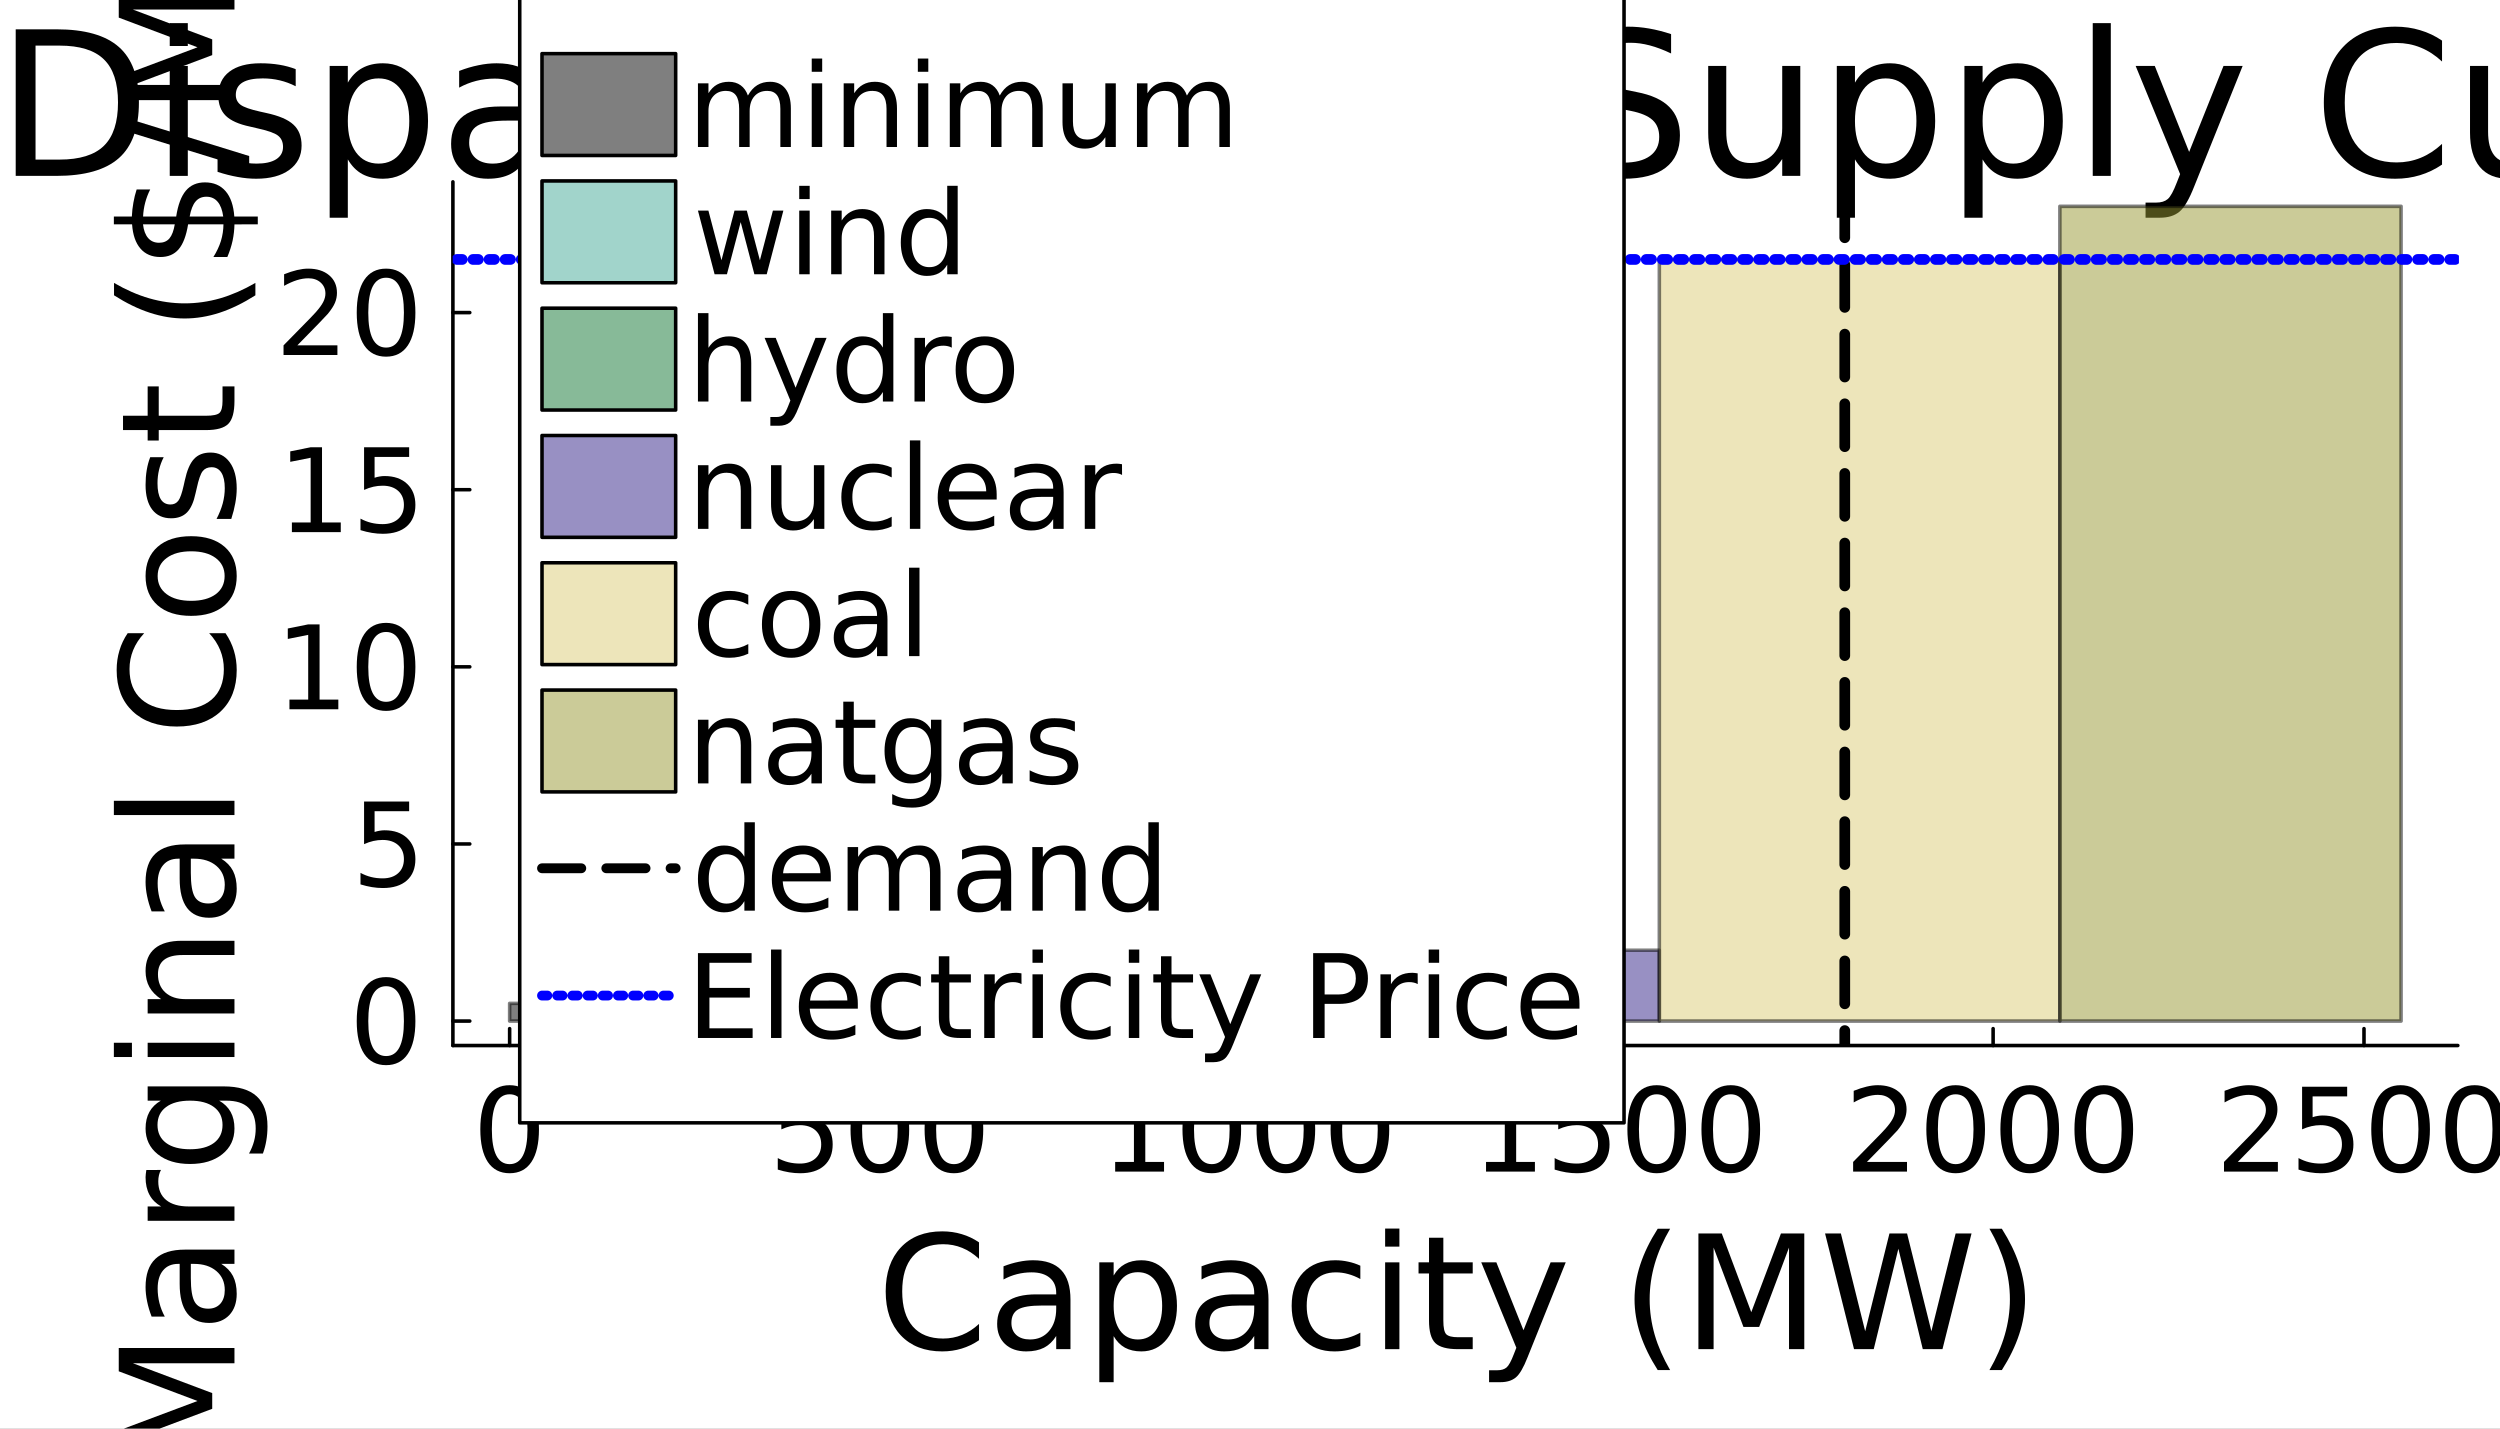 <?xml version="1.0" encoding="utf-8"?>
<svg xmlns="http://www.w3.org/2000/svg" xmlns:xlink="http://www.w3.org/1999/xlink" width="700" height="400" viewBox="0 0 2800 1600">
<rect x="0" y="0" width="2800" height="1600" fill="#808080" stroke="none"/>
<defs>
  <clipPath id="clip090">
    <rect x="0" y="0" width="2800" height="1600"/>
  </clipPath>
</defs>
<path clip-path="url(#clip090)" d="
M0 1600 L2800 1600 L2800 0 L0 0  Z
  " fill="#ffffff" fill-rule="evenodd" fill-opacity="1"/>
<defs>
  <clipPath id="clip091">
    <rect x="560" y="0" width="1961" height="1600"/>
  </clipPath>
</defs>
<path clip-path="url(#clip090)" d="
M507.243 1170.98 L2752.76 1170.98 L2752.76 203.701 L507.243 203.701  Z
  " fill="#ffffff" fill-rule="evenodd" fill-opacity="1"/>
<defs>
  <clipPath id="clip092">
    <rect x="507" y="203" width="2247" height="968"/>
  </clipPath>
</defs>
<polyline clip-path="url(#clip090)" style="stroke:#000000; stroke-linecap:round; stroke-linejoin:round; stroke-width:4; stroke-opacity:1; fill:none" points="
  507.243,1170.98 2752.76,1170.98 
  "/>
<polyline clip-path="url(#clip090)" style="stroke:#000000; stroke-linecap:round; stroke-linejoin:round; stroke-width:4; stroke-opacity:1; fill:none" points="
  570.795,1170.98 570.795,1152.08 
  "/>
<polyline clip-path="url(#clip090)" style="stroke:#000000; stroke-linecap:round; stroke-linejoin:round; stroke-width:4; stroke-opacity:1; fill:none" points="
  986.169,1170.98 986.169,1152.08 
  "/>
<polyline clip-path="url(#clip090)" style="stroke:#000000; stroke-linecap:round; stroke-linejoin:round; stroke-width:4; stroke-opacity:1; fill:none" points="
  1401.54,1170.98 1401.54,1152.08 
  "/>
<polyline clip-path="url(#clip090)" style="stroke:#000000; stroke-linecap:round; stroke-linejoin:round; stroke-width:4; stroke-opacity:1; fill:none" points="
  1816.92,1170.98 1816.92,1152.08 
  "/>
<polyline clip-path="url(#clip090)" style="stroke:#000000; stroke-linecap:round; stroke-linejoin:round; stroke-width:4; stroke-opacity:1; fill:none" points="
  2232.29,1170.98 2232.29,1152.08 
  "/>
<polyline clip-path="url(#clip090)" style="stroke:#000000; stroke-linecap:round; stroke-linejoin:round; stroke-width:4; stroke-opacity:1; fill:none" points="
  2647.67,1170.98 2647.67,1152.08 
  "/>
<path clip-path="url(#clip090)" d="M570.795 1225.61 Q560.864 1225.61 555.835 1235.41 Q550.87 1245.15 550.87 1264.75 Q550.87 1284.3 555.835 1294.1 Q560.864 1303.84 570.795 1303.84 Q580.789 1303.84 585.754 1294.1 Q590.783 1284.3 590.783 1264.75 Q590.783 1245.15 585.754 1235.41 Q580.789 1225.61 570.795 1225.61 M570.795 1215.42 Q586.773 1215.42 595.175 1228.09 Q603.642 1240.69 603.642 1264.75 Q603.642 1288.75 595.175 1301.42 Q586.773 1314.03 570.795 1314.03 Q554.817 1314.03 546.351 1301.42 Q537.948 1288.75 537.948 1264.75 Q537.948 1240.69 546.351 1228.09 Q554.817 1215.42 570.795 1215.42 Z" fill="#000000" fill-rule="evenodd" fill-opacity="1" /><path clip-path="url(#clip090)" d="M875.119 1217.14 L925.599 1217.14 L925.599 1227.96 L886.896 1227.96 L886.896 1251.26 Q889.697 1250.3 892.498 1249.86 Q895.299 1249.35 898.1 1249.35 Q914.014 1249.35 923.308 1258.07 Q932.602 1266.79 932.602 1281.69 Q932.602 1297.03 923.053 1305.56 Q913.505 1314.03 896.126 1314.03 Q890.142 1314.03 883.904 1313.01 Q877.729 1311.99 871.109 1309.95 L871.109 1297.03 Q876.838 1300.15 882.949 1301.68 Q889.06 1303.2 895.872 1303.2 Q906.884 1303.2 913.314 1297.41 Q919.743 1291.62 919.743 1281.69 Q919.743 1271.76 913.314 1265.96 Q906.884 1260.17 895.872 1260.17 Q890.715 1260.17 885.559 1261.32 Q880.467 1262.46 875.119 1264.88 L875.119 1217.14 Z" fill="#000000" fill-rule="evenodd" fill-opacity="1" /><path clip-path="url(#clip090)" d="M985.437 1225.61 Q975.507 1225.61 970.478 1235.41 Q965.512 1245.15 965.512 1264.75 Q965.512 1284.3 970.478 1294.1 Q975.507 1303.84 985.437 1303.84 Q995.431 1303.84 1000.4 1294.1 Q1005.43 1284.3 1005.43 1264.75 Q1005.43 1245.15 1000.4 1235.41 Q995.431 1225.61 985.437 1225.61 M985.437 1215.42 Q1001.41 1215.42 1009.82 1228.09 Q1018.28 1240.69 1018.28 1264.75 Q1018.28 1288.75 1009.82 1301.42 Q1001.41 1314.03 985.437 1314.03 Q969.459 1314.03 960.993 1301.42 Q952.59 1288.75 952.59 1264.75 Q952.59 1240.69 960.993 1228.09 Q969.459 1215.42 985.437 1215.42 Z" fill="#000000" fill-rule="evenodd" fill-opacity="1" /><path clip-path="url(#clip090)" d="M1068.38 1225.61 Q1058.45 1225.61 1053.42 1235.41 Q1048.46 1245.15 1048.46 1264.75 Q1048.46 1284.3 1053.42 1294.1 Q1058.45 1303.84 1068.38 1303.84 Q1078.38 1303.84 1083.34 1294.1 Q1088.37 1284.3 1088.37 1264.75 Q1088.37 1245.15 1083.34 1235.41 Q1078.38 1225.61 1068.38 1225.61 M1068.38 1215.42 Q1084.36 1215.42 1092.76 1228.09 Q1101.23 1240.69 1101.23 1264.75 Q1101.23 1288.75 1092.76 1301.42 Q1084.36 1314.03 1068.38 1314.03 Q1052.4 1314.03 1043.94 1301.42 Q1035.54 1288.75 1035.54 1264.75 Q1035.54 1240.69 1043.94 1228.09 Q1052.4 1215.42 1068.38 1215.42 Z" fill="#000000" fill-rule="evenodd" fill-opacity="1" /><path clip-path="url(#clip090)" d="M1248.99 1301.36 L1270 1301.36 L1270 1228.85 L1247.14 1233.44 L1247.14 1221.72 L1269.87 1217.14 L1282.73 1217.14 L1282.73 1301.36 L1303.73 1301.36 L1303.73 1312.18 L1248.99 1312.18 L1248.99 1301.36 Z" fill="#000000" fill-rule="evenodd" fill-opacity="1" /><path clip-path="url(#clip090)" d="M1357.21 1225.61 Q1347.28 1225.61 1342.25 1235.41 Q1337.28 1245.15 1337.28 1264.75 Q1337.28 1284.3 1342.25 1294.1 Q1347.28 1303.84 1357.21 1303.84 Q1367.2 1303.84 1372.17 1294.1 Q1377.19 1284.3 1377.19 1264.75 Q1377.19 1245.15 1372.17 1235.41 Q1367.2 1225.61 1357.21 1225.61 M1357.21 1215.42 Q1373.18 1215.42 1381.59 1228.09 Q1390.05 1240.69 1390.05 1264.75 Q1390.05 1288.75 1381.59 1301.42 Q1373.18 1314.03 1357.21 1314.03 Q1341.23 1314.03 1332.76 1301.42 Q1324.36 1288.75 1324.36 1264.75 Q1324.36 1240.69 1332.76 1228.09 Q1341.23 1215.42 1357.21 1215.42 Z" fill="#000000" fill-rule="evenodd" fill-opacity="1" /><path clip-path="url(#clip090)" d="M1440.15 1225.61 Q1430.22 1225.61 1425.19 1235.41 Q1420.23 1245.15 1420.23 1264.75 Q1420.23 1284.3 1425.19 1294.1 Q1430.22 1303.84 1440.15 1303.84 Q1450.15 1303.84 1455.11 1294.1 Q1460.14 1284.3 1460.14 1264.75 Q1460.14 1245.15 1455.11 1235.41 Q1450.15 1225.61 1440.15 1225.61 M1440.15 1215.42 Q1456.13 1215.42 1464.53 1228.09 Q1473 1240.69 1473 1264.75 Q1473 1288.75 1464.53 1301.42 Q1456.13 1314.03 1440.15 1314.03 Q1424.17 1314.03 1415.71 1301.42 Q1407.3 1288.75 1407.3 1264.75 Q1407.3 1240.69 1415.71 1228.09 Q1424.17 1215.42 1440.15 1215.42 Z" fill="#000000" fill-rule="evenodd" fill-opacity="1" /><path clip-path="url(#clip090)" d="M1523.1 1225.61 Q1513.17 1225.61 1508.14 1235.41 Q1503.17 1245.15 1503.17 1264.75 Q1503.17 1284.3 1508.14 1294.1 Q1513.17 1303.84 1523.1 1303.84 Q1533.09 1303.84 1538.06 1294.1 Q1543.08 1284.3 1543.08 1264.75 Q1543.08 1245.15 1538.06 1235.41 Q1533.09 1225.61 1523.1 1225.61 M1523.1 1215.42 Q1539.07 1215.42 1547.48 1228.09 Q1555.94 1240.69 1555.94 1264.75 Q1555.94 1288.75 1547.48 1301.42 Q1539.07 1314.03 1523.1 1314.03 Q1507.12 1314.03 1498.65 1301.42 Q1490.25 1288.75 1490.25 1264.75 Q1490.25 1240.69 1498.65 1228.09 Q1507.12 1215.42 1523.1 1215.42 Z" fill="#000000" fill-rule="evenodd" fill-opacity="1" /><path clip-path="url(#clip090)" d="M1664.36 1301.36 L1685.37 1301.36 L1685.37 1228.85 L1662.52 1233.44 L1662.52 1221.72 L1685.24 1217.14 L1698.1 1217.14 L1698.1 1301.36 L1719.11 1301.36 L1719.11 1312.18 L1664.36 1312.18 L1664.36 1301.36 Z" fill="#000000" fill-rule="evenodd" fill-opacity="1" /><path clip-path="url(#clip090)" d="M1745.21 1217.14 L1795.69 1217.14 L1795.69 1227.96 L1756.98 1227.96 L1756.98 1251.26 Q1759.79 1250.3 1762.59 1249.86 Q1765.39 1249.35 1768.19 1249.35 Q1784.1 1249.35 1793.4 1258.07 Q1802.69 1266.79 1802.69 1281.69 Q1802.69 1297.03 1793.14 1305.56 Q1783.59 1314.03 1766.21 1314.03 Q1760.23 1314.03 1753.99 1313.01 Q1747.82 1311.99 1741.2 1309.95 L1741.2 1297.03 Q1746.93 1300.15 1753.04 1301.68 Q1759.15 1303.2 1765.96 1303.2 Q1776.97 1303.2 1783.4 1297.41 Q1789.83 1291.62 1789.83 1281.69 Q1789.83 1271.76 1783.4 1265.96 Q1776.97 1260.17 1765.96 1260.17 Q1760.8 1260.17 1755.65 1261.32 Q1750.56 1262.46 1745.21 1264.88 L1745.21 1217.14 Z" fill="#000000" fill-rule="evenodd" fill-opacity="1" /><path clip-path="url(#clip090)" d="M1855.53 1225.61 Q1845.6 1225.61 1840.57 1235.41 Q1835.6 1245.15 1835.6 1264.75 Q1835.6 1284.3 1840.57 1294.1 Q1845.6 1303.84 1855.53 1303.84 Q1865.52 1303.84 1870.49 1294.1 Q1875.51 1284.3 1875.51 1264.75 Q1875.51 1245.15 1870.49 1235.41 Q1865.52 1225.61 1855.53 1225.61 M1855.53 1215.42 Q1871.5 1215.42 1879.91 1228.09 Q1888.37 1240.69 1888.37 1264.75 Q1888.37 1288.75 1879.91 1301.42 Q1871.5 1314.03 1855.53 1314.03 Q1839.55 1314.03 1831.08 1301.42 Q1822.68 1288.75 1822.68 1264.75 Q1822.68 1240.69 1831.08 1228.09 Q1839.55 1215.42 1855.53 1215.42 Z" fill="#000000" fill-rule="evenodd" fill-opacity="1" /><path clip-path="url(#clip090)" d="M1938.47 1225.61 Q1928.54 1225.61 1923.51 1235.41 Q1918.55 1245.15 1918.55 1264.75 Q1918.55 1284.3 1923.51 1294.1 Q1928.54 1303.84 1938.47 1303.84 Q1948.46 1303.84 1953.43 1294.1 Q1958.46 1284.3 1958.46 1264.75 Q1958.46 1245.15 1953.43 1235.41 Q1948.46 1225.61 1938.47 1225.61 M1938.47 1215.42 Q1954.45 1215.42 1962.85 1228.09 Q1971.32 1240.69 1971.32 1264.75 Q1971.32 1288.75 1962.85 1301.42 Q1954.45 1314.03 1938.47 1314.03 Q1922.49 1314.03 1914.03 1301.42 Q1905.62 1288.75 1905.62 1264.75 Q1905.62 1240.69 1914.03 1228.09 Q1922.49 1215.42 1938.47 1215.42 Z" fill="#000000" fill-rule="evenodd" fill-opacity="1" /><path clip-path="url(#clip090)" d="M2090.97 1301.36 L2135.85 1301.36 L2135.85 1312.18 L2075.5 1312.18 L2075.5 1301.36 Q2082.83 1293.78 2095.43 1281.05 Q2108.1 1268.26 2111.34 1264.56 Q2117.52 1257.62 2119.94 1252.85 Q2122.42 1248.01 2122.42 1243.37 Q2122.42 1235.79 2117.07 1231.02 Q2111.79 1226.24 2103.26 1226.24 Q2097.21 1226.24 2090.46 1228.34 Q2083.78 1230.44 2076.14 1234.71 L2076.14 1221.72 Q2083.91 1218.6 2090.65 1217.01 Q2097.4 1215.42 2103 1215.42 Q2117.77 1215.42 2126.56 1222.8 Q2135.34 1230.19 2135.34 1242.54 Q2135.34 1248.39 2133.11 1253.68 Q2130.95 1258.9 2125.16 1266.03 Q2123.57 1267.87 2115.04 1276.72 Q2106.51 1285.51 2090.97 1301.36 Z" fill="#000000" fill-rule="evenodd" fill-opacity="1" /><path clip-path="url(#clip090)" d="M2190.34 1225.61 Q2180.41 1225.61 2175.38 1235.41 Q2170.42 1245.15 2170.42 1264.75 Q2170.42 1284.3 2175.38 1294.1 Q2180.41 1303.84 2190.34 1303.84 Q2200.34 1303.84 2205.3 1294.1 Q2210.33 1284.3 2210.33 1264.75 Q2210.33 1245.15 2205.3 1235.41 Q2200.34 1225.61 2190.34 1225.61 M2190.34 1215.42 Q2206.32 1215.42 2214.72 1228.09 Q2223.19 1240.69 2223.19 1264.75 Q2223.19 1288.75 2214.72 1301.42 Q2206.32 1314.03 2190.34 1314.03 Q2174.36 1314.03 2165.9 1301.42 Q2157.49 1288.75 2157.49 1264.75 Q2157.49 1240.69 2165.9 1228.09 Q2174.36 1215.42 2190.34 1215.42 Z" fill="#000000" fill-rule="evenodd" fill-opacity="1" /><path clip-path="url(#clip090)" d="M2273.29 1225.61 Q2263.36 1225.61 2258.33 1235.41 Q2253.36 1245.15 2253.36 1264.75 Q2253.36 1284.3 2258.33 1294.1 Q2263.36 1303.84 2273.29 1303.84 Q2283.28 1303.84 2288.25 1294.1 Q2293.28 1284.3 2293.28 1264.75 Q2293.28 1245.15 2288.25 1235.41 Q2283.28 1225.61 2273.29 1225.61 M2273.29 1215.42 Q2289.27 1215.42 2297.67 1228.09 Q2306.13 1240.69 2306.13 1264.75 Q2306.13 1288.75 2297.67 1301.42 Q2289.27 1314.03 2273.29 1314.03 Q2257.31 1314.03 2248.84 1301.42 Q2240.44 1288.75 2240.44 1264.75 Q2240.44 1240.69 2248.84 1228.09 Q2257.31 1215.42 2273.29 1215.42 Z" fill="#000000" fill-rule="evenodd" fill-opacity="1" /><path clip-path="url(#clip090)" d="M2356.23 1225.61 Q2346.3 1225.61 2341.27 1235.41 Q2336.31 1245.15 2336.31 1264.75 Q2336.31 1284.3 2341.27 1294.1 Q2346.3 1303.84 2356.23 1303.84 Q2366.23 1303.84 2371.19 1294.1 Q2376.22 1284.3 2376.22 1264.75 Q2376.22 1245.15 2371.19 1235.41 Q2366.23 1225.61 2356.23 1225.61 M2356.23 1215.42 Q2372.21 1215.42 2380.61 1228.09 Q2389.08 1240.69 2389.08 1264.75 Q2389.08 1288.75 2380.61 1301.42 Q2372.21 1314.03 2356.23 1314.03 Q2340.25 1314.03 2331.79 1301.42 Q2323.39 1288.75 2323.39 1264.75 Q2323.39 1240.69 2331.79 1228.09 Q2340.25 1215.42 2356.23 1215.42 Z" fill="#000000" fill-rule="evenodd" fill-opacity="1" /><path clip-path="url(#clip090)" d="M2506.35 1301.36 L2551.23 1301.36 L2551.23 1312.18 L2490.88 1312.18 L2490.88 1301.36 Q2498.2 1293.78 2510.8 1281.05 Q2523.47 1268.26 2526.72 1264.56 Q2532.89 1257.62 2535.31 1252.85 Q2537.79 1248.01 2537.79 1243.37 Q2537.79 1235.79 2532.45 1231.02 Q2527.16 1226.24 2518.63 1226.24 Q2512.59 1226.24 2505.84 1228.34 Q2499.15 1230.44 2491.52 1234.71 L2491.52 1221.72 Q2499.28 1218.6 2506.03 1217.01 Q2512.78 1215.42 2518.38 1215.42 Q2533.15 1215.42 2541.93 1222.8 Q2550.72 1230.19 2550.72 1242.54 Q2550.72 1248.39 2548.49 1253.68 Q2546.32 1258.9 2540.53 1266.03 Q2538.94 1267.87 2530.41 1276.72 Q2521.88 1285.51 2506.35 1301.36 Z" fill="#000000" fill-rule="evenodd" fill-opacity="1" /><path clip-path="url(#clip090)" d="M2578.34 1217.14 L2628.82 1217.14 L2628.82 1227.96 L2590.12 1227.96 L2590.12 1251.26 Q2592.92 1250.3 2595.72 1249.86 Q2598.52 1249.35 2601.32 1249.35 Q2617.24 1249.35 2626.53 1258.07 Q2635.83 1266.79 2635.83 1281.69 Q2635.83 1297.03 2626.28 1305.56 Q2616.73 1314.03 2599.35 1314.03 Q2593.37 1314.03 2587.13 1313.01 Q2580.95 1311.99 2574.33 1309.95 L2574.33 1297.03 Q2580.06 1300.15 2586.17 1301.68 Q2592.28 1303.2 2599.1 1303.2 Q2610.11 1303.2 2616.54 1297.41 Q2622.97 1291.62 2622.97 1281.69 Q2622.97 1271.76 2616.54 1265.96 Q2610.11 1260.17 2599.1 1260.17 Q2593.94 1260.17 2588.78 1261.32 Q2583.69 1262.46 2578.34 1264.88 L2578.34 1217.14 Z" fill="#000000" fill-rule="evenodd" fill-opacity="1" /><path clip-path="url(#clip090)" d="M2688.66 1225.61 Q2678.73 1225.61 2673.7 1235.41 Q2668.74 1245.15 2668.74 1264.75 Q2668.74 1284.3 2673.7 1294.1 Q2678.73 1303.84 2688.66 1303.84 Q2698.66 1303.84 2703.62 1294.1 Q2708.65 1284.3 2708.65 1264.75 Q2708.65 1245.15 2703.62 1235.41 Q2698.66 1225.61 2688.66 1225.61 M2688.66 1215.42 Q2704.64 1215.42 2713.04 1228.09 Q2721.51 1240.69 2721.51 1264.75 Q2721.51 1288.75 2713.04 1301.42 Q2704.64 1314.03 2688.66 1314.03 Q2672.68 1314.03 2664.22 1301.42 Q2655.81 1288.75 2655.81 1264.75 Q2655.81 1240.69 2664.22 1228.09 Q2672.68 1215.42 2688.66 1215.42 Z" fill="#000000" fill-rule="evenodd" fill-opacity="1" /><path clip-path="url(#clip090)" d="M2771.61 1225.61 Q2761.68 1225.61 2756.65 1235.41 Q2751.68 1245.15 2751.68 1264.75 Q2751.68 1284.3 2756.65 1294.1 Q2761.68 1303.84 2771.61 1303.84 Q2781.6 1303.84 2786.57 1294.1 Q2791.59 1284.3 2791.59 1264.75 Q2791.59 1245.15 2786.57 1235.41 Q2781.6 1225.61 2771.61 1225.61 M2771.61 1215.42 Q2787.58 1215.42 2795.99 1228.09 Q2804.45 1240.69 2804.45 1264.75 Q2804.45 1288.75 2795.99 1301.42 Q2787.58 1314.03 2771.61 1314.03 Q2755.63 1314.03 2747.16 1301.42 Q2738.76 1288.75 2738.76 1264.75 Q2738.76 1240.69 2747.16 1228.09 Q2755.63 1215.42 2771.61 1215.42 Z" fill="#000000" fill-rule="evenodd" fill-opacity="1" /><path clip-path="url(#clip090)" d="M1096.5 1391.44 L1096.5 1409.93 Q1087.64 1401.68 1077.57 1397.6 Q1067.59 1393.52 1056.3 1393.52 Q1034.08 1393.52 1022.28 1407.15 Q1010.47 1420.69 1010.47 1446.39 Q1010.47 1472 1022.28 1485.63 Q1034.08 1499.17 1056.3 1499.17 Q1067.59 1499.17 1077.57 1495.09 Q1087.64 1491.01 1096.5 1482.76 L1096.5 1501.08 Q1087.29 1507.33 1076.96 1510.45 Q1066.72 1513.58 1055.26 1513.58 Q1025.84 1513.58 1008.91 1495.61 Q991.982 1477.55 991.982 1446.39 Q991.982 1415.14 1008.91 1397.17 Q1025.84 1379.12 1055.26 1379.12 Q1066.89 1379.12 1077.14 1382.24 Q1087.47 1385.28 1096.5 1391.44 Z" fill="#000000" fill-rule="evenodd" fill-opacity="1" /><path clip-path="url(#clip090)" d="M1167.07 1462.19 Q1147.71 1462.19 1140.24 1466.61 Q1132.78 1471.04 1132.78 1481.72 Q1132.78 1490.23 1138.34 1495.26 Q1143.98 1500.21 1153.61 1500.21 Q1166.89 1500.21 1174.88 1490.83 Q1182.95 1481.37 1182.95 1465.75 L1182.95 1462.19 L1167.07 1462.19 M1198.93 1455.59 L1198.93 1511.06 L1182.95 1511.06 L1182.95 1496.3 Q1177.48 1505.16 1169.32 1509.41 Q1161.16 1513.58 1149.36 1513.58 Q1134.43 1513.58 1125.57 1505.24 Q1116.81 1496.82 1116.81 1482.76 Q1116.81 1466.35 1127.74 1458.02 Q1138.77 1449.69 1160.56 1449.69 L1182.95 1449.69 L1182.95 1448.13 Q1182.95 1437.1 1175.66 1431.11 Q1168.46 1425.04 1155.35 1425.04 Q1147.02 1425.04 1139.12 1427.03 Q1131.22 1429.03 1123.93 1433.02 L1123.93 1418.26 Q1132.69 1414.88 1140.94 1413.23 Q1149.19 1411.49 1157 1411.49 Q1178.09 1411.49 1188.51 1422.43 Q1198.93 1433.37 1198.93 1455.59 Z" fill="#000000" fill-rule="evenodd" fill-opacity="1" /><path clip-path="url(#clip090)" d="M1247.28 1496.48 L1247.28 1548.04 L1231.22 1548.04 L1231.22 1413.84 L1247.28 1413.84 L1247.28 1428.59 Q1252.31 1419.91 1259.95 1415.75 Q1267.67 1411.49 1278.35 1411.49 Q1296.06 1411.49 1307.08 1425.56 Q1318.2 1439.62 1318.2 1462.53 Q1318.2 1485.45 1307.08 1499.51 Q1296.06 1513.58 1278.35 1513.58 Q1267.67 1513.58 1259.95 1509.41 Q1252.31 1505.16 1247.28 1496.48 M1301.62 1462.53 Q1301.62 1444.91 1294.32 1434.93 Q1287.12 1424.86 1274.45 1424.86 Q1261.77 1424.86 1254.48 1434.93 Q1247.28 1444.91 1247.28 1462.53 Q1247.28 1480.16 1254.48 1490.23 Q1261.77 1500.21 1274.45 1500.21 Q1287.12 1500.21 1294.32 1490.23 Q1301.62 1480.16 1301.62 1462.53 Z" fill="#000000" fill-rule="evenodd" fill-opacity="1" /><path clip-path="url(#clip090)" d="M1388.85 1462.19 Q1369.5 1462.19 1362.03 1466.61 Q1354.57 1471.04 1354.57 1481.72 Q1354.57 1490.23 1360.12 1495.26 Q1365.76 1500.21 1375.4 1500.21 Q1388.68 1500.21 1396.67 1490.83 Q1404.74 1481.37 1404.74 1465.75 L1404.74 1462.19 L1388.85 1462.19 M1420.71 1455.59 L1420.71 1511.06 L1404.74 1511.06 L1404.74 1496.3 Q1399.27 1505.16 1391.11 1509.41 Q1382.95 1513.58 1371.15 1513.58 Q1356.22 1513.58 1347.36 1505.24 Q1338.59 1496.82 1338.59 1482.76 Q1338.59 1466.35 1349.53 1458.02 Q1360.56 1449.69 1382.34 1449.69 L1404.74 1449.69 L1404.74 1448.13 Q1404.74 1437.1 1397.45 1431.11 Q1390.24 1425.04 1377.14 1425.04 Q1368.8 1425.04 1360.9 1427.03 Q1353 1429.03 1345.71 1433.02 L1345.71 1418.26 Q1354.48 1414.88 1362.73 1413.23 Q1370.97 1411.49 1378.79 1411.49 Q1399.88 1411.49 1410.3 1422.43 Q1420.71 1433.37 1420.71 1455.59 Z" fill="#000000" fill-rule="evenodd" fill-opacity="1" /><path clip-path="url(#clip090)" d="M1523.58 1417.57 L1523.58 1432.5 Q1516.81 1428.77 1509.95 1426.94 Q1503.18 1425.04 1496.23 1425.04 Q1480.69 1425.04 1472.1 1434.93 Q1463.51 1444.74 1463.51 1462.53 Q1463.51 1480.33 1472.1 1490.23 Q1480.69 1500.03 1496.23 1500.03 Q1503.18 1500.03 1509.95 1498.21 Q1516.81 1496.3 1523.58 1492.57 L1523.58 1507.33 Q1516.89 1510.45 1509.69 1512.01 Q1502.57 1513.58 1494.5 1513.58 Q1472.53 1513.58 1459.6 1499.77 Q1446.67 1485.97 1446.67 1462.53 Q1446.67 1438.75 1459.69 1425.12 Q1472.8 1411.49 1495.54 1411.49 Q1502.92 1411.49 1509.95 1413.06 Q1516.98 1414.53 1523.58 1417.57 Z" fill="#000000" fill-rule="evenodd" fill-opacity="1" /><path clip-path="url(#clip090)" d="M1551.35 1413.84 L1567.33 1413.84 L1567.33 1511.06 L1551.35 1511.06 L1551.35 1413.84 M1551.35 1375.99 L1567.33 1375.99 L1567.33 1396.22 L1551.35 1396.22 L1551.35 1375.99 Z" fill="#000000" fill-rule="evenodd" fill-opacity="1" /><path clip-path="url(#clip090)" d="M1616.54 1386.23 L1616.54 1413.84 L1649.44 1413.84 L1649.44 1426.25 L1616.54 1426.25 L1616.54 1479.03 Q1616.54 1490.92 1619.76 1494.31 Q1623.05 1497.69 1633.04 1497.69 L1649.44 1497.69 L1649.44 1511.06 L1633.04 1511.06 Q1614.55 1511.06 1607.52 1504.2 Q1600.49 1497.26 1600.49 1479.03 L1600.49 1426.25 L1588.77 1426.25 L1588.77 1413.84 L1600.49 1413.84 L1600.49 1386.23 L1616.54 1386.23 Z" fill="#000000" fill-rule="evenodd" fill-opacity="1" /><path clip-path="url(#clip090)" d="M1710.9 1520.09 Q1704.13 1537.45 1697.71 1542.74 Q1691.28 1548.04 1680.52 1548.04 L1667.76 1548.04 L1667.76 1534.67 L1677.13 1534.67 Q1683.73 1534.67 1687.38 1531.54 Q1691.02 1528.42 1695.45 1516.79 L1698.31 1509.5 L1658.99 1413.84 L1675.92 1413.84 L1706.3 1489.88 L1736.68 1413.84 L1753.61 1413.84 L1710.9 1520.09 Z" fill="#000000" fill-rule="evenodd" fill-opacity="1" /><path clip-path="url(#clip090)" d="M1870.54 1376.16 Q1858.9 1396.13 1853.26 1415.66 Q1847.62 1435.19 1847.62 1455.24 Q1847.62 1475.3 1853.26 1495 Q1858.99 1514.62 1870.54 1534.5 L1856.65 1534.5 Q1843.63 1514.1 1837.12 1494.39 Q1830.69 1474.69 1830.69 1455.24 Q1830.69 1435.89 1837.12 1416.27 Q1843.54 1396.65 1856.65 1376.16 L1870.54 1376.16 Z" fill="#000000" fill-rule="evenodd" fill-opacity="1" /><path clip-path="url(#clip090)" d="M1902.22 1381.46 L1928.35 1381.46 L1961.42 1469.65 L1994.67 1381.46 L2020.8 1381.46 L2020.8 1511.06 L2003.7 1511.06 L2003.7 1397.26 L1970.28 1486.15 L1952.65 1486.15 L1919.23 1397.26 L1919.23 1511.06 L1902.22 1511.06 L1902.22 1381.46 Z" fill="#000000" fill-rule="evenodd" fill-opacity="1" /><path clip-path="url(#clip090)" d="M2044.06 1381.46 L2061.77 1381.46 L2089.02 1491.01 L2116.19 1381.46 L2135.9 1381.46 L2163.16 1491.01 L2190.33 1381.46 L2208.12 1381.46 L2175.57 1511.06 L2153.52 1511.06 L2126.18 1398.56 L2098.57 1511.06 L2076.52 1511.06 L2044.06 1381.46 Z" fill="#000000" fill-rule="evenodd" fill-opacity="1" /><path clip-path="url(#clip090)" d="M2228.17 1376.16 L2242.06 1376.16 Q2255.08 1396.65 2261.51 1416.27 Q2268.02 1435.89 2268.02 1455.24 Q2268.02 1474.69 2261.51 1494.39 Q2255.08 1514.1 2242.06 1534.5 L2228.17 1534.5 Q2239.72 1514.62 2245.36 1495 Q2251.09 1475.3 2251.09 1455.24 Q2251.09 1435.19 2245.36 1415.66 Q2239.72 1396.13 2228.17 1376.16 Z" fill="#000000" fill-rule="evenodd" fill-opacity="1" /><polyline clip-path="url(#clip090)" style="stroke:#000000; stroke-linecap:round; stroke-linejoin:round; stroke-width:4; stroke-opacity:1; fill:none" points="
  507.243,1170.98 507.243,203.701 
  "/>
<polyline clip-path="url(#clip090)" style="stroke:#000000; stroke-linecap:round; stroke-linejoin:round; stroke-width:4; stroke-opacity:1; fill:none" points="
  507.243,1143.6 526.14,1143.6 
  "/>
<polyline clip-path="url(#clip090)" style="stroke:#000000; stroke-linecap:round; stroke-linejoin:round; stroke-width:4; stroke-opacity:1; fill:none" points="
  507.243,945.228 526.14,945.228 
  "/>
<polyline clip-path="url(#clip090)" style="stroke:#000000; stroke-linecap:round; stroke-linejoin:round; stroke-width:4; stroke-opacity:1; fill:none" points="
  507.243,746.852 526.14,746.852 
  "/>
<polyline clip-path="url(#clip090)" style="stroke:#000000; stroke-linecap:round; stroke-linejoin:round; stroke-width:4; stroke-opacity:1; fill:none" points="
  507.243,548.477 526.14,548.477 
  "/>
<polyline clip-path="url(#clip090)" style="stroke:#000000; stroke-linecap:round; stroke-linejoin:round; stroke-width:4; stroke-opacity:1; fill:none" points="
  507.243,350.102 526.14,350.102 
  "/>
<path clip-path="url(#clip090)" d="M432.396 1104.55 Q422.465 1104.55 417.436 1114.35 Q412.471 1124.09 412.471 1143.7 Q412.471 1163.24 417.436 1173.04 Q422.465 1182.78 432.396 1182.78 Q442.39 1182.78 447.355 1173.04 Q452.384 1163.24 452.384 1143.7 Q452.384 1124.09 447.355 1114.35 Q442.39 1104.55 432.396 1104.55 M432.396 1094.36 Q448.373 1094.36 456.776 1107.03 Q465.243 1119.64 465.243 1143.7 Q465.243 1167.7 456.776 1180.37 Q448.373 1192.97 432.396 1192.97 Q416.418 1192.97 407.951 1180.37 Q399.548 1167.7 399.548 1143.7 Q399.548 1119.64 407.951 1107.03 Q416.418 1094.36 432.396 1094.36 Z" fill="#000000" fill-rule="evenodd" fill-opacity="1" /><path clip-path="url(#clip090)" d="M407.76 897.708 L458.24 897.708 L458.24 908.53 L419.537 908.53 L419.537 931.828 Q422.338 930.873 425.139 930.428 Q427.94 929.918 430.74 929.918 Q446.655 929.918 455.949 938.639 Q465.243 947.36 465.243 962.256 Q465.243 977.597 455.694 986.127 Q446.145 994.594 428.767 994.594 Q422.783 994.594 416.545 993.575 Q410.37 992.557 403.75 990.52 L403.75 977.597 Q409.479 980.717 415.59 982.244 Q421.701 983.772 428.512 983.772 Q439.525 983.772 445.954 977.979 Q452.384 972.187 452.384 962.256 Q452.384 952.326 445.954 946.533 Q439.525 940.74 428.512 940.74 Q423.356 940.74 418.2 941.886 Q413.107 943.032 407.76 945.451 L407.76 897.708 Z" fill="#000000" fill-rule="evenodd" fill-opacity="1" /><path clip-path="url(#clip090)" d="M324.178 783.551 L345.185 783.551 L345.185 711.045 L322.332 715.629 L322.332 703.916 L345.058 699.332 L357.917 699.332 L357.917 783.551 L378.924 783.551 L378.924 794.372 L324.178 794.372 L324.178 783.551 Z" fill="#000000" fill-rule="evenodd" fill-opacity="1" /><path clip-path="url(#clip090)" d="M432.396 707.799 Q422.465 707.799 417.436 717.602 Q412.471 727.342 412.471 746.948 Q412.471 766.491 417.436 776.294 Q422.465 786.033 432.396 786.033 Q442.39 786.033 447.355 776.294 Q452.384 766.491 452.384 746.948 Q452.384 727.342 447.355 717.602 Q442.39 707.799 432.396 707.799 M432.396 697.614 Q448.373 697.614 456.776 710.281 Q465.243 722.886 465.243 746.948 Q465.243 770.947 456.776 783.614 Q448.373 796.219 432.396 796.219 Q416.418 796.219 407.951 783.614 Q399.548 770.947 399.548 746.948 Q399.548 722.886 407.951 710.281 Q416.418 697.614 432.396 697.614 Z" fill="#000000" fill-rule="evenodd" fill-opacity="1" /><path clip-path="url(#clip090)" d="M326.916 585.175 L347.923 585.175 L347.923 512.67 L325.07 517.253 L325.07 505.54 L347.795 500.957 L360.654 500.957 L360.654 585.175 L381.661 585.175 L381.661 595.997 L326.916 595.997 L326.916 585.175 Z" fill="#000000" fill-rule="evenodd" fill-opacity="1" /><path clip-path="url(#clip090)" d="M407.76 500.957 L458.24 500.957 L458.24 511.779 L419.537 511.779 L419.537 535.077 Q422.338 534.122 425.139 533.677 Q427.94 533.168 430.74 533.168 Q446.655 533.168 455.949 541.889 Q465.243 550.61 465.243 565.505 Q465.243 580.847 455.694 589.377 Q446.145 597.843 428.767 597.843 Q422.783 597.843 416.545 596.825 Q410.37 595.806 403.75 593.769 L403.75 580.847 Q409.479 583.966 415.59 585.494 Q421.701 587.021 428.512 587.021 Q439.525 587.021 445.954 581.229 Q452.384 575.436 452.384 565.505 Q452.384 555.575 445.954 549.782 Q439.525 543.989 428.512 543.989 Q423.356 543.989 418.2 545.135 Q413.107 546.281 407.76 548.7 L407.76 500.957 Z" fill="#000000" fill-rule="evenodd" fill-opacity="1" /><path clip-path="url(#clip090)" d="M333.027 386.8 L377.905 386.8 L377.905 397.622 L317.558 397.622 L317.558 386.8 Q324.879 379.225 337.483 366.493 Q350.151 353.698 353.397 350.006 Q359.572 343.068 361.991 338.293 Q364.473 333.455 364.473 328.808 Q364.473 321.233 359.126 316.459 Q353.843 311.685 345.313 311.685 Q339.265 311.685 332.518 313.785 Q325.834 315.886 318.195 320.151 L318.195 307.165 Q325.961 304.046 332.709 302.454 Q339.456 300.863 345.058 300.863 Q359.826 300.863 368.611 308.247 Q377.396 315.631 377.396 327.981 Q377.396 333.837 375.168 339.121 Q373.003 344.341 367.211 351.47 Q365.619 353.316 357.089 362.165 Q348.559 370.949 333.027 386.8 Z" fill="#000000" fill-rule="evenodd" fill-opacity="1" /><path clip-path="url(#clip090)" d="M432.396 311.048 Q422.465 311.048 417.436 320.851 Q412.471 330.591 412.471 350.197 Q412.471 369.74 417.436 379.543 Q422.465 389.283 432.396 389.283 Q442.39 389.283 447.355 379.543 Q452.384 369.74 452.384 350.197 Q452.384 330.591 447.355 320.851 Q442.39 311.048 432.396 311.048 M432.396 300.863 Q448.373 300.863 456.776 313.531 Q465.243 326.135 465.243 350.197 Q465.243 374.196 456.776 386.864 Q448.373 399.468 432.396 399.468 Q416.418 399.468 407.951 386.864 Q399.548 374.196 399.548 350.197 Q399.548 326.135 407.951 313.531 Q416.418 300.863 432.396 300.863 Z" fill="#000000" fill-rule="evenodd" fill-opacity="1" /><path clip-path="url(#clip090)" d="M132.998 1628.31 L132.998 1602.18 L221.192 1569.11 L132.998 1535.86 L132.998 1509.73 L262.598 1509.73 L262.598 1526.83 L148.797 1526.83 L237.685 1560.25 L237.685 1577.87 L148.797 1611.29 L262.598 1611.29 L262.598 1628.31 L132.998 1628.31 Z" fill="#000000" fill-rule="evenodd" fill-opacity="1" /><path clip-path="url(#clip090)" d="M213.727 1431.43 Q213.727 1450.79 218.154 1458.26 Q222.581 1465.72 233.258 1465.72 Q241.765 1465.72 246.8 1460.17 Q251.748 1454.52 251.748 1444.89 Q251.748 1431.61 242.373 1423.62 Q232.911 1415.55 217.286 1415.55 L213.727 1415.55 L213.727 1431.43 M207.13 1399.58 L262.598 1399.58 L262.598 1415.55 L247.841 1415.55 Q256.695 1421.02 260.949 1429.18 Q265.116 1437.34 265.116 1449.14 Q265.116 1464.07 256.782 1472.93 Q248.362 1481.69 234.3 1481.69 Q217.894 1481.69 209.56 1470.76 Q201.227 1459.73 201.227 1437.94 L201.227 1415.55 L199.664 1415.55 Q188.64 1415.55 182.651 1422.84 Q176.574 1430.04 176.574 1443.15 Q176.574 1451.49 178.571 1459.38 Q180.567 1467.28 184.56 1474.58 L169.804 1474.58 Q166.418 1465.81 164.769 1457.56 Q163.033 1449.31 163.033 1441.5 Q163.033 1420.41 173.97 1409.99 Q184.908 1399.58 207.13 1399.58 Z" fill="#000000" fill-rule="evenodd" fill-opacity="1" /><path clip-path="url(#clip090)" d="M180.307 1310.34 Q178.744 1313.03 178.05 1316.24 Q177.269 1319.37 177.269 1323.19 Q177.269 1336.73 186.123 1344.02 Q194.89 1351.23 211.383 1351.23 L262.598 1351.23 L262.598 1367.28 L165.376 1367.28 L165.376 1351.23 L180.481 1351.23 Q171.626 1346.19 167.373 1338.12 Q163.033 1330.04 163.033 1318.5 Q163.033 1316.85 163.293 1314.85 Q163.467 1312.86 163.901 1310.43 L180.307 1310.34 Z" fill="#000000" fill-rule="evenodd" fill-opacity="1" /><path clip-path="url(#clip090)" d="M212.859 1232.74 Q195.498 1232.74 185.949 1239.94 Q176.401 1247.06 176.401 1259.99 Q176.401 1272.84 185.949 1280.04 Q195.498 1287.16 212.859 1287.16 Q230.133 1287.16 239.682 1280.04 Q249.23 1272.84 249.23 1259.99 Q249.23 1247.06 239.682 1239.94 Q230.133 1232.74 212.859 1232.74 M250.532 1216.76 Q275.359 1216.76 287.424 1227.79 Q299.577 1238.81 299.577 1261.56 Q299.577 1269.98 298.275 1277.44 Q297.06 1284.91 294.456 1291.94 L278.918 1291.94 Q282.737 1284.91 284.56 1278.05 Q286.383 1271.19 286.383 1264.07 Q286.383 1248.36 278.136 1240.55 Q269.977 1232.74 253.397 1232.74 L245.498 1232.74 Q254.091 1237.68 258.345 1245.41 Q262.598 1253.14 262.598 1263.9 Q262.598 1281.78 248.97 1292.72 Q235.341 1303.66 212.859 1303.66 Q190.29 1303.66 176.661 1292.72 Q163.033 1281.78 163.033 1263.9 Q163.033 1253.14 167.286 1245.41 Q171.54 1237.68 180.133 1232.74 L165.376 1232.74 L165.376 1216.76 L250.532 1216.76 Z" fill="#000000" fill-rule="evenodd" fill-opacity="1" /><path clip-path="url(#clip090)" d="M165.376 1183.86 L165.376 1167.89 L262.598 1167.89 L262.598 1183.86 L165.376 1183.86 M127.529 1183.86 L127.529 1167.89 L147.755 1167.89 L147.755 1183.86 L127.529 1183.86 Z" fill="#000000" fill-rule="evenodd" fill-opacity="1" /><path clip-path="url(#clip090)" d="M203.918 1053.66 L262.598 1053.66 L262.598 1069.63 L204.439 1069.63 Q190.637 1069.63 183.779 1075.01 Q176.922 1080.39 176.922 1091.16 Q176.922 1104.09 185.168 1111.56 Q193.414 1119.02 207.651 1119.02 L262.598 1119.02 L262.598 1135.08 L165.376 1135.08 L165.376 1119.02 L180.481 1119.02 Q171.713 1113.29 167.373 1105.57 Q163.033 1097.75 163.033 1087.6 Q163.033 1070.84 173.449 1062.25 Q183.779 1053.66 203.918 1053.66 Z" fill="#000000" fill-rule="evenodd" fill-opacity="1" /><path clip-path="url(#clip090)" d="M213.727 977.616 Q213.727 996.974 218.154 1004.44 Q222.581 1011.9 233.258 1011.9 Q241.765 1011.9 246.8 1006.35 Q251.748 1000.71 251.748 991.071 Q251.748 977.79 242.373 969.804 Q232.911 961.731 217.286 961.731 L213.727 961.731 L213.727 977.616 M207.13 945.759 L262.598 945.759 L262.598 961.731 L247.841 961.731 Q256.695 967.199 260.949 975.359 Q265.116 983.519 265.116 995.324 Q265.116 1010.25 256.782 1019.11 Q248.362 1027.88 234.3 1027.88 Q217.894 1027.88 209.56 1016.94 Q201.227 1005.91 201.227 984.126 L201.227 961.731 L199.664 961.731 Q188.64 961.731 182.651 969.022 Q176.574 976.227 176.574 989.335 Q176.574 997.668 178.571 1005.57 Q180.567 1013.47 184.56 1020.76 L169.804 1020.76 Q166.418 1011.99 164.769 1003.74 Q163.033 995.498 163.033 987.685 Q163.033 966.592 173.97 956.175 Q184.908 945.759 207.13 945.759 Z" fill="#000000" fill-rule="evenodd" fill-opacity="1" /><path clip-path="url(#clip090)" d="M127.529 912.859 L127.529 896.887 L262.598 896.887 L262.598 912.859 L127.529 912.859 Z" fill="#000000" fill-rule="evenodd" fill-opacity="1" /><path clip-path="url(#clip090)" d="M142.981 709.215 L161.47 709.215 Q153.224 718.069 149.144 728.138 Q145.064 738.121 145.064 749.405 Q145.064 771.628 158.692 783.433 Q172.234 795.239 197.928 795.239 Q223.536 795.239 237.164 783.433 Q250.706 771.628 250.706 749.405 Q250.706 738.121 246.626 728.138 Q242.546 718.069 234.3 709.215 L252.616 709.215 Q258.866 718.416 261.991 728.746 Q265.116 738.989 265.116 750.447 Q265.116 779.874 247.147 796.801 Q229.091 813.728 197.928 813.728 Q166.679 813.728 148.71 796.801 Q130.654 779.874 130.654 750.447 Q130.654 738.815 133.779 728.572 Q136.818 718.242 142.981 709.215 Z" fill="#000000" fill-rule="evenodd" fill-opacity="1" /><path clip-path="url(#clip090)" d="M176.574 645.153 Q176.574 658 186.644 665.465 Q196.626 672.93 214.074 672.93 Q231.522 672.93 241.591 665.552 Q251.574 658.087 251.574 645.153 Q251.574 632.392 241.505 624.927 Q231.435 617.462 214.074 617.462 Q196.8 617.462 186.731 624.927 Q176.574 632.392 176.574 645.153 M163.033 645.153 Q163.033 624.319 176.574 612.427 Q190.116 600.535 214.074 600.535 Q237.946 600.535 251.574 612.427 Q265.116 624.319 265.116 645.153 Q265.116 666.073 251.574 677.965 Q237.946 689.77 214.074 689.77 Q190.116 689.77 176.574 677.965 Q163.033 666.073 163.033 645.153 Z" fill="#000000" fill-rule="evenodd" fill-opacity="1" /><path clip-path="url(#clip090)" d="M168.241 512.08 L183.345 512.08 Q179.873 518.851 178.137 526.143 Q176.401 533.434 176.401 541.247 Q176.401 553.139 180.047 559.129 Q183.692 565.031 190.984 565.031 Q196.539 565.031 199.751 560.778 Q202.876 556.525 205.741 543.677 L206.956 538.209 Q210.602 521.195 217.286 514.077 Q223.883 506.872 235.775 506.872 Q249.317 506.872 257.216 517.636 Q265.116 528.313 265.116 547.063 Q265.116 554.875 263.553 563.382 Q262.077 571.802 259.039 581.177 L242.546 581.177 Q247.147 572.323 249.491 563.729 Q251.748 555.136 251.748 546.716 Q251.748 535.431 247.928 529.355 Q244.022 523.278 236.991 523.278 Q230.48 523.278 227.008 527.705 Q223.536 532.046 220.324 546.889 L219.022 552.445 Q215.897 567.288 209.473 573.886 Q202.963 580.483 191.678 580.483 Q177.963 580.483 170.498 570.761 Q163.033 561.038 163.033 543.157 Q163.033 534.302 164.335 526.49 Q165.637 518.678 168.241 512.08 Z" fill="#000000" fill-rule="evenodd" fill-opacity="1" /><path clip-path="url(#clip090)" d="M137.772 465.64 L165.376 465.64 L165.376 432.741 L177.79 432.741 L177.79 465.64 L230.567 465.64 Q242.459 465.64 245.845 462.428 Q249.23 459.129 249.23 449.147 L249.23 432.741 L262.598 432.741 L262.598 449.147 Q262.598 467.636 255.741 474.667 Q248.796 481.699 230.567 481.699 L177.79 481.699 L177.79 493.417 L165.376 493.417 L165.376 481.699 L137.772 481.699 L137.772 465.64 Z" fill="#000000" fill-rule="evenodd" fill-opacity="1" /><path clip-path="url(#clip090)" d="M127.703 316.856 Q147.668 328.488 167.199 334.13 Q186.731 339.772 206.782 339.772 Q226.834 339.772 246.539 334.13 Q266.157 328.401 286.036 316.856 L286.036 330.745 Q265.636 343.765 245.932 350.276 Q226.227 356.699 206.782 356.699 Q187.425 356.699 167.807 350.276 Q148.189 343.852 127.703 330.745 L127.703 316.856 Z" fill="#000000" fill-rule="evenodd" fill-opacity="1" /><path clip-path="url(#clip090)" d="M288.726 242.551 L288.726 251.231 L262.598 251.318 Q262.425 260.432 260.515 269.547 Q258.518 278.661 254.612 287.863 L238.987 287.863 Q244.543 279.009 247.407 269.981 Q250.185 260.866 250.272 251.231 L210.689 251.231 Q207.564 270.415 200.098 279.182 Q192.633 287.863 179.612 287.863 Q165.463 287.863 157.304 278.401 Q149.144 268.939 147.929 251.231 L127.529 251.231 L127.529 242.551 L147.668 242.551 Q148.015 234.478 149.404 226.926 Q150.706 219.374 153.05 212.169 L168.241 212.169 Q164.595 219.374 162.599 227.012 Q160.602 234.564 160.255 242.551 L197.321 242.551 Q200.359 222.846 208.171 213.558 Q215.984 204.27 229.525 204.27 Q244.195 204.27 252.702 214.165 Q261.122 223.974 262.425 242.551 L288.726 242.551 M195.758 251.231 L160.168 251.231 Q161.297 261.3 165.897 266.596 Q170.498 271.891 178.137 271.891 Q185.602 271.891 189.769 267.03 Q193.935 262.082 195.758 251.231 M212.425 242.551 L250.011 242.551 Q248.536 231.526 243.761 225.971 Q238.987 220.328 231.175 220.328 Q223.536 220.328 219.022 225.71 Q214.508 231.005 212.425 242.551 Z" fill="#000000" fill-rule="evenodd" fill-opacity="1" /><path clip-path="url(#clip090)" d="M132.998 144.374 L132.998 129.617 L279.091 174.756 L279.091 189.513 L132.998 144.374 Z" fill="#000000" fill-rule="evenodd" fill-opacity="1" /><path clip-path="url(#clip090)" d="M132.998 112.169 L132.998 86.041 L221.192 52.968 L132.998 19.722 L132.998 -6.406 L262.598 -6.406 L262.598 10.694 L148.797 10.694 L237.685 44.114 L237.685 61.736 L148.797 95.156 L262.598 95.156 L262.598 112.169 L132.998 112.169 Z" fill="#000000" fill-rule="evenodd" fill-opacity="1" /><path clip-path="url(#clip090)" d="M132.998 -29.67 L132.998 -47.378 L242.546 -74.635 L132.998 -101.805 L132.998 -121.51 L242.546 -148.767 L132.998 -175.937 L132.998 -193.732 L262.598 -161.18 L262.598 -139.131 L150.099 -111.788 L262.598 -84.184 L262.598 -62.135 L132.998 -29.67 Z" fill="#000000" fill-rule="evenodd" fill-opacity="1" /><path clip-path="url(#clip090)" d="M127.703 -213.784 L127.703 -227.673 Q148.189 -240.693 167.807 -247.117 Q187.425 -253.627 206.782 -253.627 Q226.227 -253.627 245.932 -247.117 Q265.636 -240.693 286.036 -227.673 L286.036 -213.784 Q266.157 -225.329 246.539 -230.971 Q226.834 -236.7 206.782 -236.7 Q186.731 -236.7 167.199 -230.971 Q147.668 -225.329 127.703 -213.784 Z" fill="#000000" fill-rule="evenodd" fill-opacity="1" /><path clip-path="url(#clip090)" d="M39.802 51.084 L39.802 178.74 L66.631 178.74 Q100.606 178.74 116.33 163.346 Q132.163 147.953 132.163 114.747 Q132.163 81.761 116.33 66.478 Q100.606 51.084 66.631 51.084 L39.802 51.084 M17.592 32.832 L63.222 32.832 Q110.942 32.832 133.262 52.733 Q155.583 72.525 155.583 114.747 Q155.583 157.189 133.153 177.09 Q110.722 196.992 63.222 196.992 L17.592 196.992 L17.592 32.832 Z" fill="#000000" fill-rule="evenodd" fill-opacity="1" /><path clip-path="url(#clip090)" d="M190.108 73.844 L210.34 73.844 L210.34 196.992 L190.108 196.992 L190.108 73.844 M190.108 25.905 L210.34 25.905 L210.34 51.524 L190.108 51.524 L190.108 25.905 Z" fill="#000000" fill-rule="evenodd" fill-opacity="1" /><path clip-path="url(#clip090)" d="M331.178 77.473 L331.178 96.605 Q322.602 92.207 313.366 90.008 Q304.13 87.809 294.234 87.809 Q279.17 87.809 271.583 92.427 Q264.107 97.045 264.107 106.281 Q264.107 113.318 269.494 117.386 Q274.882 121.344 291.155 124.973 L298.082 126.512 Q319.633 131.13 328.649 139.596 Q337.775 147.953 337.775 163.016 Q337.775 180.169 324.141 190.175 Q310.617 200.181 286.867 200.181 Q276.971 200.181 266.196 198.201 Q255.53 196.332 243.655 192.484 L243.655 171.593 Q254.871 177.42 265.756 180.389 Q276.641 183.248 287.307 183.248 Q301.601 183.248 309.297 178.41 Q316.994 173.462 316.994 164.556 Q316.994 156.309 311.387 151.911 Q305.889 147.513 287.087 143.445 L280.05 141.796 Q261.248 137.837 252.891 129.701 Q244.535 121.454 244.535 107.16 Q244.535 89.788 256.85 80.332 Q269.165 70.876 291.815 70.876 Q303.03 70.876 312.926 72.525 Q322.822 74.174 331.178 77.473 Z" fill="#000000" fill-rule="evenodd" fill-opacity="1" /><path clip-path="url(#clip090)" d="M389.563 178.52 L389.563 243.832 L369.222 243.832 L369.222 73.844 L389.563 73.844 L389.563 92.537 Q395.94 81.541 405.616 76.263 Q415.402 70.876 428.926 70.876 Q451.357 70.876 465.321 88.688 Q479.395 106.501 479.395 135.528 Q479.395 164.556 465.321 182.368 Q451.357 200.181 428.926 200.181 Q415.402 200.181 405.616 194.903 Q395.94 189.515 389.563 178.52 M458.394 135.528 Q458.394 113.208 449.158 100.563 Q440.032 87.809 423.978 87.809 Q407.925 87.809 398.689 100.563 Q389.563 113.208 389.563 135.528 Q389.563 157.849 398.689 170.603 Q407.925 183.248 423.978 183.248 Q440.032 183.248 449.158 170.603 Q458.394 157.849 458.394 135.528 Z" fill="#000000" fill-rule="evenodd" fill-opacity="1" /><path clip-path="url(#clip090)" d="M568.897 135.088 Q544.377 135.088 534.921 140.696 Q525.465 146.304 525.465 159.828 Q525.465 170.603 532.502 176.981 Q539.649 183.248 551.854 183.248 Q568.677 183.248 578.792 171.373 Q589.018 159.388 589.018 139.596 L589.018 135.088 L568.897 135.088 M609.249 126.732 L609.249 196.992 L589.018 196.992 L589.018 178.3 Q582.091 189.515 571.755 194.903 Q561.42 200.181 546.466 200.181 Q527.554 200.181 516.339 189.625 Q505.234 178.96 505.234 161.147 Q505.234 140.366 519.088 129.811 Q533.052 119.255 560.65 119.255 L589.018 119.255 L589.018 117.276 Q589.018 103.312 579.782 95.725 Q570.656 88.028 554.053 88.028 Q543.498 88.028 533.492 90.557 Q523.486 93.086 514.25 98.144 L514.25 79.452 Q525.355 75.164 535.801 73.075 Q546.246 70.876 556.142 70.876 Q582.861 70.876 596.055 84.73 Q609.249 98.584 609.249 126.732 Z" fill="#000000" fill-rule="evenodd" fill-opacity="1" /><path clip-path="url(#clip090)" d="M670.933 38.879 L670.933 73.844 L712.605 73.844 L712.605 89.568 L670.933 89.568 L670.933 156.419 Q670.933 171.483 675.001 175.771 Q679.18 180.059 691.824 180.059 L712.605 180.059 L712.605 196.992 L691.824 196.992 Q668.404 196.992 659.498 188.306 Q650.592 179.509 650.592 156.419 L650.592 89.568 L635.748 89.568 L635.748 73.844 L650.592 73.844 L650.592 38.879 L670.933 38.879 Z" fill="#000000" fill-rule="evenodd" fill-opacity="1" /><path clip-path="url(#clip090)" d="M827.836 78.573 L827.836 97.484 Q819.26 92.756 810.574 90.447 Q801.997 88.028 793.201 88.028 Q773.519 88.028 762.634 100.563 Q751.749 112.988 751.749 135.528 Q751.749 158.069 762.634 170.603 Q773.519 183.028 793.201 183.028 Q801.997 183.028 810.574 180.719 Q819.26 178.3 827.836 173.572 L827.836 192.264 Q819.37 196.222 810.244 198.201 Q801.228 200.181 791.002 200.181 Q763.184 200.181 746.801 182.698 Q730.418 165.216 730.418 135.528 Q730.418 105.401 746.911 88.138 Q763.514 70.876 792.321 70.876 Q801.667 70.876 810.574 72.855 Q819.48 74.724 827.836 78.573 Z" fill="#000000" fill-rule="evenodd" fill-opacity="1" /><path clip-path="url(#clip090)" d="M965.388 122.664 L965.388 196.992 L945.156 196.992 L945.156 123.323 Q945.156 105.841 938.339 97.155 Q931.522 88.468 917.888 88.468 Q901.505 88.468 892.049 98.914 Q882.593 109.359 882.593 127.392 L882.593 196.992 L862.252 196.992 L862.252 25.905 L882.593 25.905 L882.593 92.976 Q889.85 81.871 899.636 76.373 Q909.531 70.876 922.396 70.876 Q943.617 70.876 954.502 84.07 Q965.388 97.155 965.388 122.664 Z" fill="#000000" fill-rule="evenodd" fill-opacity="1" /><path clip-path="url(#clip090)" d="M1176.61 38.22 L1176.61 59.88 Q1163.96 53.833 1152.75 50.864 Q1141.53 47.896 1131.09 47.896 Q1112.94 47.896 1103.05 54.933 Q1093.26 61.97 1093.26 74.944 Q1093.26 85.829 1099.75 91.437 Q1106.35 96.935 1124.6 100.343 L1138.01 103.092 Q1162.86 107.82 1174.63 119.805 Q1186.5 131.68 1186.5 151.691 Q1186.5 175.551 1170.45 187.866 Q1154.51 200.181 1123.61 200.181 Q1111.96 200.181 1098.76 197.542 Q1085.68 194.903 1071.6 189.735 L1071.6 166.865 Q1085.13 174.452 1098.1 178.3 Q1111.08 182.148 1123.61 182.148 Q1142.63 182.148 1152.97 174.672 Q1163.3 167.195 1163.3 153.341 Q1163.3 141.246 1155.83 134.429 Q1148.46 127.612 1131.53 124.203 L1118 121.564 Q1093.15 116.616 1082.05 106.061 Q1070.94 95.505 1070.94 76.703 Q1070.94 54.933 1086.23 42.398 Q1101.62 29.863 1128.56 29.863 Q1140.1 29.863 1152.09 31.952 Q1164.07 34.041 1176.61 38.22 Z" fill="#000000" fill-rule="evenodd" fill-opacity="1" /><path clip-path="url(#clip090)" d="M1240.27 38.879 L1240.27 73.844 L1281.94 73.844 L1281.94 89.568 L1240.27 89.568 L1240.27 156.419 Q1240.27 171.483 1244.34 175.771 Q1248.52 180.059 1261.16 180.059 L1281.94 180.059 L1281.94 196.992 L1261.16 196.992 Q1237.74 196.992 1228.84 188.306 Q1219.93 179.509 1219.93 156.419 L1219.93 89.568 L1205.09 89.568 L1205.09 73.844 L1219.93 73.844 L1219.93 38.879 L1240.27 38.879 Z" fill="#000000" fill-rule="evenodd" fill-opacity="1" /><path clip-path="url(#clip090)" d="M1364.52 135.088 Q1340 135.088 1330.54 140.696 Q1321.09 146.304 1321.09 159.828 Q1321.09 170.603 1328.12 176.981 Q1335.27 183.248 1347.47 183.248 Q1364.3 183.248 1374.41 171.373 Q1384.64 159.388 1384.64 139.596 L1384.64 135.088 L1364.52 135.088 M1404.87 126.732 L1404.87 196.992 L1384.64 196.992 L1384.64 178.3 Q1377.71 189.515 1367.38 194.903 Q1357.04 200.181 1342.09 200.181 Q1323.18 200.181 1311.96 189.625 Q1300.85 178.96 1300.85 161.147 Q1300.85 140.366 1314.71 129.811 Q1328.67 119.255 1356.27 119.255 L1384.64 119.255 L1384.64 117.276 Q1384.64 103.312 1375.4 95.725 Q1366.28 88.028 1349.67 88.028 Q1339.12 88.028 1329.11 90.557 Q1319.11 93.086 1309.87 98.144 L1309.87 79.452 Q1320.98 75.164 1331.42 73.075 Q1341.87 70.876 1351.76 70.876 Q1378.48 70.876 1391.68 84.73 Q1404.87 98.584 1404.87 126.732 Z" fill="#000000" fill-rule="evenodd" fill-opacity="1" /><path clip-path="url(#clip090)" d="M1535.16 78.573 L1535.16 97.484 Q1526.59 92.756 1517.9 90.447 Q1509.33 88.028 1500.53 88.028 Q1480.85 88.028 1469.96 100.563 Q1459.08 112.988 1459.08 135.528 Q1459.08 158.069 1469.96 170.603 Q1480.85 183.028 1500.53 183.028 Q1509.33 183.028 1517.9 180.719 Q1526.59 178.3 1535.16 173.572 L1535.16 192.264 Q1526.7 196.222 1517.57 198.201 Q1508.56 200.181 1498.33 200.181 Q1470.51 200.181 1454.13 182.698 Q1437.75 165.216 1437.75 135.528 Q1437.75 105.401 1454.24 88.138 Q1470.84 70.876 1499.65 70.876 Q1509 70.876 1517.9 72.855 Q1526.81 74.724 1535.16 78.573 Z" fill="#000000" fill-rule="evenodd" fill-opacity="1" /><path clip-path="url(#clip090)" d="M1569.58 25.905 L1589.92 25.905 L1589.92 126.952 L1650.29 73.844 L1676.12 73.844 L1610.81 131.46 L1678.87 196.992 L1652.48 196.992 L1589.92 136.848 L1589.92 196.992 L1569.58 196.992 L1569.58 25.905 Z" fill="#000000" fill-rule="evenodd" fill-opacity="1" /><path clip-path="url(#clip090)" d="M1871.62 38.22 L1871.62 59.88 Q1858.98 53.833 1847.76 50.864 Q1836.55 47.896 1826.1 47.896 Q1807.96 47.896 1798.06 54.933 Q1788.28 61.97 1788.28 74.944 Q1788.28 85.829 1794.76 91.437 Q1801.36 96.935 1819.61 100.343 L1833.03 103.092 Q1857.88 107.82 1869.64 119.805 Q1881.52 131.68 1881.52 151.691 Q1881.52 175.551 1865.46 187.866 Q1849.52 200.181 1818.62 200.181 Q1806.97 200.181 1793.77 197.542 Q1780.69 194.903 1766.62 189.735 L1766.62 166.865 Q1780.14 174.452 1793.11 178.3 Q1806.09 182.148 1818.62 182.148 Q1837.65 182.148 1847.98 174.672 Q1858.32 167.195 1858.32 153.341 Q1858.32 141.246 1850.84 134.429 Q1843.47 127.612 1826.54 124.203 L1813.02 121.564 Q1788.17 116.616 1777.06 106.061 Q1765.96 95.505 1765.96 76.703 Q1765.96 54.933 1781.24 42.398 Q1796.63 29.863 1823.57 29.863 Q1835.12 29.863 1847.1 31.952 Q1859.09 34.041 1871.62 38.22 Z" fill="#000000" fill-rule="evenodd" fill-opacity="1" /><path clip-path="url(#clip090)" d="M1913.18 148.393 L1913.18 73.844 L1933.41 73.844 L1933.41 147.623 Q1933.41 165.106 1940.23 173.902 Q1947.05 182.588 1960.68 182.588 Q1977.07 182.588 1986.52 172.143 Q1996.09 161.697 1996.09 143.665 L1996.09 73.844 L2016.32 73.844 L2016.32 196.992 L1996.09 196.992 L1996.09 178.08 Q1988.72 189.295 1978.94 194.793 Q1969.26 200.181 1956.4 200.181 Q1935.17 200.181 1924.18 186.986 Q1913.18 173.792 1913.18 148.393 M1964.09 70.876 L1964.09 70.876 Z" fill="#000000" fill-rule="evenodd" fill-opacity="1" /><path clip-path="url(#clip090)" d="M2077.56 178.52 L2077.56 243.832 L2057.22 243.832 L2057.22 73.844 L2077.56 73.844 L2077.56 92.537 Q2083.94 81.541 2093.62 76.263 Q2103.4 70.876 2116.93 70.876 Q2139.36 70.876 2153.32 88.688 Q2167.4 106.501 2167.4 135.528 Q2167.4 164.556 2153.32 182.368 Q2139.36 200.181 2116.93 200.181 Q2103.4 200.181 2093.62 194.903 Q2083.94 189.515 2077.56 178.52 M2146.39 135.528 Q2146.39 113.208 2137.16 100.563 Q2128.03 87.809 2111.98 87.809 Q2095.93 87.809 2086.69 100.563 Q2077.56 113.208 2077.56 135.528 Q2077.56 157.849 2086.69 170.603 Q2095.93 183.248 2111.98 183.248 Q2128.03 183.248 2137.16 170.603 Q2146.39 157.849 2146.39 135.528 Z" fill="#000000" fill-rule="evenodd" fill-opacity="1" /><path clip-path="url(#clip090)" d="M2220.5 178.52 L2220.5 243.832 L2200.16 243.832 L2200.16 73.844 L2220.5 73.844 L2220.5 92.537 Q2226.88 81.541 2236.56 76.263 Q2246.34 70.876 2259.87 70.876 Q2282.3 70.876 2296.26 88.688 Q2310.33 106.501 2310.33 135.528 Q2310.33 164.556 2296.26 182.368 Q2282.3 200.181 2259.87 200.181 Q2246.34 200.181 2236.56 194.903 Q2226.88 189.515 2220.5 178.52 M2289.33 135.528 Q2289.33 113.208 2280.1 100.563 Q2270.97 87.809 2254.92 87.809 Q2238.86 87.809 2229.63 100.563 Q2220.5 113.208 2220.5 135.528 Q2220.5 157.849 2229.63 170.603 Q2238.86 183.248 2254.92 183.248 Q2270.97 183.248 2280.1 170.603 Q2289.33 157.849 2289.33 135.528 Z" fill="#000000" fill-rule="evenodd" fill-opacity="1" /><path clip-path="url(#clip090)" d="M2343.87 25.905 L2364.1 25.905 L2364.1 196.992 L2343.87 196.992 L2343.87 25.905 Z" fill="#000000" fill-rule="evenodd" fill-opacity="1" /><path clip-path="url(#clip090)" d="M2457.67 208.427 Q2449.09 230.418 2440.96 237.125 Q2432.82 243.832 2419.19 243.832 L2403.02 243.832 L2403.02 226.899 L2414.9 226.899 Q2423.26 226.899 2427.87 222.941 Q2432.49 218.983 2438.1 204.249 L2441.73 195.013 L2391.92 73.844 L2413.36 73.844 L2451.84 170.163 L2490.33 73.844 L2511.77 73.844 L2457.67 208.427 Z" fill="#000000" fill-rule="evenodd" fill-opacity="1" /><path clip-path="url(#clip090)" d="M2735.08 45.477 L2735.08 68.897 Q2723.87 58.451 2711.11 53.283 Q2698.47 48.115 2684.17 48.115 Q2656.03 48.115 2641.07 65.378 Q2626.12 82.531 2626.12 115.077 Q2626.12 147.513 2641.07 164.776 Q2656.03 181.928 2684.17 181.928 Q2698.47 181.928 2711.11 176.761 Q2723.87 171.593 2735.08 161.147 L2735.08 184.347 Q2723.43 192.264 2710.34 196.222 Q2697.37 200.181 2682.86 200.181 Q2645.58 200.181 2624.14 177.42 Q2602.7 154.55 2602.7 115.077 Q2602.7 75.494 2624.14 52.733 Q2645.58 29.863 2682.86 29.863 Q2697.59 29.863 2710.56 33.822 Q2723.65 37.67 2735.08 45.477 Z" fill="#000000" fill-rule="evenodd" fill-opacity="1" /><path clip-path="url(#clip090)" d="M2766.42 148.393 L2766.42 73.844 L2786.65 73.844 L2786.65 147.623 Q2786.65 165.106 2793.47 173.902 Q2800.29 182.588 2813.92 182.588 Q2830.3 182.588 2839.76 172.143 Q2849.32 161.697 2849.32 143.665 L2849.32 73.844 L2869.56 73.844 L2869.56 196.992 L2849.32 196.992 L2849.32 178.08 Q2841.96 189.295 2832.17 194.793 Q2822.5 200.181 2809.63 200.181 Q2788.41 200.181 2777.41 186.986 Q2766.42 173.792 2766.42 148.393 M2817.33 70.876 L2817.33 70.876 Z" fill="#000000" fill-rule="evenodd" fill-opacity="1" /><path clip-path="url(#clip090)" d="M2982.59 92.756 Q2979.18 90.777 2975.11 89.898 Q2971.15 88.908 2966.31 88.908 Q2949.16 88.908 2939.93 100.123 Q2930.8 111.229 2930.8 132.12 L2930.8 196.992 L2910.46 196.992 L2910.46 73.844 L2930.8 73.844 L2930.8 92.976 Q2937.18 81.761 2947.4 76.373 Q2957.63 70.876 2972.25 70.876 Q2974.34 70.876 2976.87 71.206 Q2979.4 71.425 2982.48 71.975 L2982.59 92.756 Z" fill="#000000" fill-rule="evenodd" fill-opacity="1" /><path clip-path="url(#clip090)" d="M2989.29 73.844 L3010.74 73.844 L3049.22 177.2 L3087.7 73.844 L3109.14 73.844 L3062.96 196.992 L3035.47 196.992 L2989.29 73.844 Z" fill="#000000" fill-rule="evenodd" fill-opacity="1" /><path clip-path="url(#clip090)" d="M3242.41 130.36 L3242.41 140.256 L3149.39 140.256 Q3150.71 161.147 3161.92 172.143 Q3173.25 183.028 3193.37 183.028 Q3205.02 183.028 3215.91 180.169 Q3226.9 177.31 3237.68 171.593 L3237.68 190.725 Q3226.79 195.343 3215.36 197.762 Q3203.92 200.181 3192.16 200.181 Q3162.69 200.181 3145.43 183.028 Q3128.28 165.875 3128.28 136.628 Q3128.28 106.391 3144.55 88.688 Q3160.93 70.876 3188.64 70.876 Q3213.49 70.876 3227.89 86.929 Q3242.41 102.872 3242.41 130.36 M3222.18 124.423 Q3221.96 107.82 3212.83 97.924 Q3203.81 88.028 3188.86 88.028 Q3171.93 88.028 3161.7 97.594 Q3151.59 107.16 3150.05 124.533 L3222.18 124.423 Z" fill="#000000" fill-rule="evenodd" fill-opacity="1" /><path clip-path="url(#clip092)" d="
M570.795 1143.6 L903.094 1143.6 L903.094 1123.77 L570.795 1123.77 L570.795 1143.6  Z
  " fill="#000000" fill-rule="evenodd" fill-opacity="0.5"/>
<polyline clip-path="url(#clip092)" style="stroke:#000000; stroke-linecap:round; stroke-linejoin:round; stroke-width:4; stroke-opacity:0.5; fill:none" points="
  570.795,1143.6 903.094,1143.6 903.094,1123.77 570.795,1123.77 570.795,1143.6 
  "/>
<path clip-path="url(#clip092)" d="
M903.094 1143.6 L1069.24 1143.6 L1069.24 1123.77 L903.094 1123.77 L903.094 1143.6  Z
  " fill="#44aa99" fill-rule="evenodd" fill-opacity="0.5"/>
<polyline clip-path="url(#clip092)" style="stroke:#000000; stroke-linecap:round; stroke-linejoin:round; stroke-width:4; stroke-opacity:0.5; fill:none" points="
  903.094,1143.6 1069.24,1143.6 1069.24,1123.77 903.094,1123.77 903.094,1143.6 
  "/>
<path clip-path="url(#clip092)" d="
M1069.24 1143.6 L1193.86 1143.6 L1193.86 1123.77 L1069.24 1123.77 L1069.24 1143.6  Z
  " fill="#117733" fill-rule="evenodd" fill-opacity="0.5"/>
<polyline clip-path="url(#clip092)" style="stroke:#000000; stroke-linecap:round; stroke-linejoin:round; stroke-width:4; stroke-opacity:0.5; fill:none" points="
  1069.24,1143.6 1193.86,1143.6 1193.86,1123.77 1069.24,1123.77 1069.24,1143.6 
  "/>
<path clip-path="url(#clip092)" d="
M1193.86 1143.6 L1858.46 1143.6 L1858.46 1064.25 L1193.86 1064.25 L1193.86 1143.6  Z
  " fill="#332288" fill-rule="evenodd" fill-opacity="0.5"/>
<polyline clip-path="url(#clip092)" style="stroke:#000000; stroke-linecap:round; stroke-linejoin:round; stroke-width:4; stroke-opacity:0.5; fill:none" points="
  1193.86,1143.6 1858.46,1143.6 1858.46,1064.25 1193.86,1064.25 1193.86,1143.6 
  "/>
<path clip-path="url(#clip092)" d="
M1858.46 1143.6 L2307.06 1143.6 L2307.06 290.589 L1858.46 290.589 L1858.46 1143.6  Z
  " fill="#ddcc77" fill-rule="evenodd" fill-opacity="0.5"/>
<polyline clip-path="url(#clip092)" style="stroke:#000000; stroke-linecap:round; stroke-linejoin:round; stroke-width:4; stroke-opacity:0.5; fill:none" points="
  1858.46,1143.6 2307.06,1143.6 2307.06,290.589 1858.46,290.589 1858.46,1143.6 
  "/>
<path clip-path="url(#clip092)" d="
M2307.06 1143.6 L2689.2 1143.6 L2689.2 231.076 L2307.06 231.076 L2307.06 1143.6  Z
  " fill="#999933" fill-rule="evenodd" fill-opacity="0.5"/>
<polyline clip-path="url(#clip092)" style="stroke:#000000; stroke-linecap:round; stroke-linejoin:round; stroke-width:4; stroke-opacity:0.5; fill:none" points="
  2307.06,1143.6 2689.2,1143.6 2689.2,231.076 2307.06,231.076 2307.06,1143.6 
  "/>
<polyline clip-path="url(#clip092)" style="stroke:#000000; stroke-linecap:round; stroke-linejoin:round; stroke-width:12; stroke-opacity:1; fill:none" stroke-dasharray="48, 30" points="
  2066.14,2138.26 2066.14,-763.578 
  "/>
<polyline clip-path="url(#clip092)" style="stroke:#0000ff; stroke-linecap:round; stroke-linejoin:round; stroke-width:12; stroke-opacity:1; fill:none" stroke-dasharray="6, 12" points="
  -1738.27,290.589 4998.27,290.589 
  "/>
<path clip-path="url(#clip090)" d="
M582.093 1257.58 L1818.92 1257.58 L1818.92 -25.46 L582.093 -25.46  Z
  " fill="#ffffff" fill-rule="evenodd" fill-opacity="1"/>
<polyline clip-path="url(#clip090)" style="stroke:#000000; stroke-linecap:round; stroke-linejoin:round; stroke-width:4; stroke-opacity:1; fill:none" points="
  582.093,1257.58 1818.92,1257.58 1818.92,-25.46 582.093,-25.46 582.093,1257.58 
  "/>
<path clip-path="url(#clip090)" d="
M607.043 174.124 L756.744 174.124 L756.744 60.076 L607.043 60.076 L607.043 174.124  Z
  " fill="#000000" fill-rule="evenodd" fill-opacity="0.5"/>
<polyline clip-path="url(#clip090)" style="stroke:#000000; stroke-linecap:round; stroke-linejoin:round; stroke-width:4; stroke-opacity:1; fill:none" points="
  607.043,174.124 756.744,174.124 756.744,60.076 607.043,60.076 607.043,174.124 
  "/>
<path clip-path="url(#clip090)" d="M837.649 107.01 Q842.041 99.117 848.152 95.361 Q854.263 91.605 862.539 91.605 Q873.679 91.605 879.726 99.435 Q885.773 107.201 885.773 121.588 L885.773 164.62 L873.997 164.62 L873.997 121.97 Q873.997 111.721 870.368 106.756 Q866.74 101.79 859.292 101.79 Q850.189 101.79 844.906 107.838 Q839.622 113.885 839.622 124.325 L839.622 164.62 L827.846 164.62 L827.846 121.97 Q827.846 111.657 824.217 106.756 Q820.589 101.79 813.013 101.79 Q804.038 101.79 798.754 107.901 Q793.471 113.949 793.471 124.325 L793.471 164.62 L781.694 164.62 L781.694 93.324 L793.471 93.324 L793.471 104.4 Q797.481 97.844 803.083 94.724 Q808.685 91.605 816.387 91.605 Q824.153 91.605 829.564 95.552 Q835.039 99.499 837.649 107.01 Z" fill="#000000" fill-rule="evenodd" fill-opacity="1" /><path clip-path="url(#clip090)" d="M909.136 93.324 L920.849 93.324 L920.849 164.62 L909.136 164.62 L909.136 93.324 M909.136 65.569 L920.849 65.569 L920.849 80.401 L909.136 80.401 L909.136 65.569 Z" fill="#000000" fill-rule="evenodd" fill-opacity="1" /><path clip-path="url(#clip090)" d="M1004.62 121.588 L1004.62 164.62 L992.908 164.62 L992.908 121.97 Q992.908 111.848 988.962 106.819 Q985.015 101.79 977.121 101.79 Q967.636 101.79 962.162 107.838 Q956.687 113.885 956.687 124.325 L956.687 164.62 L944.911 164.62 L944.911 93.324 L956.687 93.324 L956.687 104.4 Q960.889 97.971 966.554 94.788 Q972.283 91.605 979.731 91.605 Q992.017 91.605 998.319 99.244 Q1004.62 106.819 1004.62 121.588 Z" fill="#000000" fill-rule="evenodd" fill-opacity="1" /><path clip-path="url(#clip090)" d="M1027.98 93.324 L1039.7 93.324 L1039.7 164.62 L1027.98 164.62 L1027.98 93.324 M1027.98 65.569 L1039.7 65.569 L1039.7 80.401 L1027.98 80.401 L1027.98 65.569 Z" fill="#000000" fill-rule="evenodd" fill-opacity="1" /><path clip-path="url(#clip090)" d="M1119.71 107.01 Q1124.11 99.117 1130.22 95.361 Q1136.33 91.605 1144.6 91.605 Q1155.74 91.605 1161.79 99.435 Q1167.84 107.201 1167.84 121.588 L1167.84 164.62 L1156.06 164.62 L1156.06 121.97 Q1156.06 111.721 1152.43 106.756 Q1148.8 101.79 1141.36 101.79 Q1132.25 101.79 1126.97 107.838 Q1121.69 113.885 1121.69 124.325 L1121.69 164.62 L1109.91 164.62 L1109.91 121.97 Q1109.91 111.657 1106.28 106.756 Q1102.65 101.79 1095.08 101.79 Q1086.1 101.79 1080.82 107.901 Q1075.54 113.949 1075.54 124.325 L1075.54 164.62 L1063.76 164.62 L1063.76 93.324 L1075.54 93.324 L1075.54 104.4 Q1079.55 97.844 1085.15 94.724 Q1090.75 91.605 1098.45 91.605 Q1106.22 91.605 1111.63 95.552 Q1117.1 99.499 1119.71 107.01 Z" fill="#000000" fill-rule="evenodd" fill-opacity="1" /><path clip-path="url(#clip090)" d="M1189.99 136.483 L1189.99 93.324 L1201.7 93.324 L1201.7 136.038 Q1201.7 146.159 1205.65 151.252 Q1209.6 156.281 1217.49 156.281 Q1226.98 156.281 1232.45 150.233 Q1237.99 144.186 1237.99 133.746 L1237.99 93.324 L1249.7 93.324 L1249.7 164.62 L1237.99 164.62 L1237.99 153.671 Q1233.72 160.164 1228.06 163.347 Q1222.46 166.466 1215.01 166.466 Q1202.72 166.466 1196.36 158.827 Q1189.99 151.188 1189.99 136.483 M1219.46 91.605 L1219.46 91.605 Z" fill="#000000" fill-rule="evenodd" fill-opacity="1" /><path clip-path="url(#clip090)" d="M1329.34 107.01 Q1333.73 99.117 1339.84 95.361 Q1345.95 91.605 1354.23 91.605 Q1365.37 91.605 1371.41 99.435 Q1377.46 107.201 1377.46 121.588 L1377.46 164.62 L1365.68 164.62 L1365.68 121.97 Q1365.68 111.721 1362.06 106.756 Q1358.43 101.79 1350.98 101.79 Q1341.88 101.79 1336.59 107.838 Q1331.31 113.885 1331.31 124.325 L1331.31 164.62 L1319.53 164.62 L1319.53 121.97 Q1319.53 111.657 1315.9 106.756 Q1312.28 101.79 1304.7 101.79 Q1295.72 101.79 1290.44 107.901 Q1285.16 113.949 1285.16 124.325 L1285.16 164.62 L1273.38 164.62 L1273.38 93.324 L1285.16 93.324 L1285.16 104.4 Q1289.17 97.844 1294.77 94.724 Q1300.37 91.605 1308.07 91.605 Q1315.84 91.605 1321.25 95.552 Q1326.73 99.499 1329.34 107.01 Z" fill="#000000" fill-rule="evenodd" fill-opacity="1" /><path clip-path="url(#clip090)" d="
M607.043 316.684 L756.744 316.684 L756.744 202.636 L607.043 202.636 L607.043 316.684  Z
  " fill="#44aa99" fill-rule="evenodd" fill-opacity="0.5"/>
<polyline clip-path="url(#clip090)" style="stroke:#000000; stroke-linecap:round; stroke-linejoin:round; stroke-width:4; stroke-opacity:1; fill:none" points="
  607.043,316.684 756.744,316.684 756.744,202.636 607.043,202.636 607.043,316.684 
  "/>
<path clip-path="url(#clip090)" d="M781.694 235.884 L793.407 235.884 L808.048 291.52 L822.626 235.884 L836.439 235.884 L851.08 291.52 L865.658 235.884 L877.371 235.884 L858.719 307.18 L844.906 307.18 L829.564 248.743 L814.159 307.18 L800.346 307.18 L781.694 235.884 Z" fill="#000000" fill-rule="evenodd" fill-opacity="1" /><path clip-path="url(#clip090)" d="M895.131 235.884 L906.844 235.884 L906.844 307.18 L895.131 307.18 L895.131 235.884 M895.131 208.129 L906.844 208.129 L906.844 222.962 L895.131 222.962 L895.131 208.129 Z" fill="#000000" fill-rule="evenodd" fill-opacity="1" /><path clip-path="url(#clip090)" d="M990.617 264.148 L990.617 307.18 L978.904 307.18 L978.904 264.53 Q978.904 254.408 974.957 249.379 Q971.01 244.35 963.117 244.35 Q953.632 244.35 948.157 250.398 Q942.683 256.445 942.683 266.885 L942.683 307.18 L930.906 307.18 L930.906 235.884 L942.683 235.884 L942.683 246.96 Q946.884 240.531 952.55 237.348 Q958.279 234.165 965.727 234.165 Q978.013 234.165 984.315 241.804 Q990.617 249.379 990.617 264.148 Z" fill="#000000" fill-rule="evenodd" fill-opacity="1" /><path clip-path="url(#clip090)" d="M1060.89 246.706 L1060.89 208.129 L1072.61 208.129 L1072.61 307.18 L1060.89 307.18 L1060.89 296.485 Q1057.2 302.851 1051.54 305.97 Q1045.93 309.026 1038.04 309.026 Q1025.12 309.026 1016.97 298.713 Q1008.89 288.401 1008.89 271.596 Q1008.89 254.79 1016.97 244.478 Q1025.12 234.165 1038.04 234.165 Q1045.93 234.165 1051.54 237.284 Q1057.2 240.34 1060.89 246.706 M1020.98 271.596 Q1020.98 284.518 1026.26 291.902 Q1031.61 299.223 1040.91 299.223 Q1050.2 299.223 1055.55 291.902 Q1060.89 284.518 1060.89 271.596 Q1060.89 258.673 1055.55 251.353 Q1050.2 243.968 1040.91 243.968 Q1031.61 243.968 1026.26 251.353 Q1020.98 258.673 1020.98 271.596 Z" fill="#000000" fill-rule="evenodd" fill-opacity="1" /><path clip-path="url(#clip090)" d="
M607.043 459.244 L756.744 459.244 L756.744 345.196 L607.043 345.196 L607.043 459.244  Z
  " fill="#117733" fill-rule="evenodd" fill-opacity="0.5"/>
<polyline clip-path="url(#clip090)" style="stroke:#000000; stroke-linecap:round; stroke-linejoin:round; stroke-width:4; stroke-opacity:1; fill:none" points="
  607.043,459.244 756.744,459.244 756.744,345.196 607.043,345.196 607.043,459.244 
  "/>
<path clip-path="url(#clip090)" d="M841.405 406.708 L841.405 449.74 L829.692 449.74 L829.692 407.09 Q829.692 396.968 825.745 391.939 Q821.798 386.91 813.905 386.91 Q804.42 386.91 798.945 392.958 Q793.471 399.005 793.471 409.445 L793.471 449.74 L781.694 449.74 L781.694 350.689 L793.471 350.689 L793.471 389.52 Q797.672 383.091 803.338 379.908 Q809.067 376.725 816.515 376.725 Q828.8 376.725 835.102 384.364 Q841.405 391.939 841.405 406.708 Z" fill="#000000" fill-rule="evenodd" fill-opacity="1" /><path clip-path="url(#clip090)" d="M894.431 456.36 Q889.466 469.092 884.755 472.975 Q880.044 476.858 872.151 476.858 L862.793 476.858 L862.793 467.055 L869.668 467.055 Q874.506 467.055 877.18 464.763 Q879.853 462.471 883.1 453.941 L885.201 448.594 L856.364 378.444 L868.777 378.444 L891.057 434.208 L913.337 378.444 L925.75 378.444 L894.431 456.36 Z" fill="#000000" fill-rule="evenodd" fill-opacity="1" /><path clip-path="url(#clip090)" d="M988.834 389.266 L988.834 350.689 L1000.55 350.689 L1000.55 449.74 L988.834 449.74 L988.834 439.045 Q985.142 445.411 979.477 448.53 Q973.875 451.586 965.981 451.586 Q953.059 451.586 944.911 441.273 Q936.826 430.961 936.826 414.156 Q936.826 397.35 944.911 387.038 Q953.059 376.725 965.981 376.725 Q973.875 376.725 979.477 379.844 Q985.142 382.9 988.834 389.266 M948.921 414.156 Q948.921 427.078 954.205 434.462 Q959.552 441.783 968.846 441.783 Q978.14 441.783 983.487 434.462 Q988.834 427.078 988.834 414.156 Q988.834 401.233 983.487 393.913 Q978.14 386.528 968.846 386.528 Q959.552 386.528 954.205 393.913 Q948.921 401.233 948.921 414.156 Z" fill="#000000" fill-rule="evenodd" fill-opacity="1" /><path clip-path="url(#clip090)" d="M1065.99 389.393 Q1064.01 388.247 1061.66 387.738 Q1059.37 387.165 1056.57 387.165 Q1046.63 387.165 1041.29 393.658 Q1036 400.087 1036 412.182 L1036 449.74 L1024.23 449.74 L1024.23 378.444 L1036 378.444 L1036 389.52 Q1039.7 383.027 1045.62 379.908 Q1051.54 376.725 1060 376.725 Q1061.21 376.725 1062.68 376.916 Q1064.14 377.043 1065.92 377.362 L1065.99 389.393 Z" fill="#000000" fill-rule="evenodd" fill-opacity="1" /><path clip-path="url(#clip090)" d="M1103.04 386.656 Q1093.61 386.656 1088.14 394.04 Q1082.66 401.36 1082.66 414.156 Q1082.66 426.951 1088.08 434.335 Q1093.55 441.655 1103.04 441.655 Q1112.39 441.655 1117.87 434.271 Q1123.34 426.887 1123.34 414.156 Q1123.34 401.488 1117.87 394.104 Q1112.39 386.656 1103.04 386.656 M1103.04 376.725 Q1118.31 376.725 1127.03 386.656 Q1135.75 396.586 1135.75 414.156 Q1135.75 431.661 1127.03 441.655 Q1118.31 451.586 1103.04 451.586 Q1087.69 451.586 1078.97 441.655 Q1070.32 431.661 1070.32 414.156 Q1070.32 396.586 1078.97 386.656 Q1087.69 376.725 1103.04 376.725 Z" fill="#000000" fill-rule="evenodd" fill-opacity="1" /><path clip-path="url(#clip090)" d="
M607.043 601.804 L756.744 601.804 L756.744 487.756 L607.043 487.756 L607.043 601.804  Z
  " fill="#332288" fill-rule="evenodd" fill-opacity="0.5"/>
<polyline clip-path="url(#clip090)" style="stroke:#000000; stroke-linecap:round; stroke-linejoin:round; stroke-width:4; stroke-opacity:1; fill:none" points="
  607.043,601.804 756.744,601.804 756.744,487.756 607.043,487.756 607.043,601.804 
  "/>
<path clip-path="url(#clip090)" d="M841.405 549.268 L841.405 592.3 L829.692 592.3 L829.692 549.65 Q829.692 539.528 825.745 534.499 Q821.798 529.47 813.905 529.47 Q804.42 529.47 798.945 535.518 Q793.471 541.565 793.471 552.005 L793.471 592.3 L781.694 592.3 L781.694 521.004 L793.471 521.004 L793.471 532.08 Q797.672 525.651 803.338 522.468 Q809.067 519.285 816.515 519.285 Q828.8 519.285 835.102 526.924 Q841.405 534.499 841.405 549.268 Z" fill="#000000" fill-rule="evenodd" fill-opacity="1" /><path clip-path="url(#clip090)" d="M863.557 564.163 L863.557 521.004 L875.27 521.004 L875.27 563.718 Q875.27 573.839 879.217 578.932 Q883.164 583.961 891.057 583.961 Q900.542 583.961 906.016 577.913 Q911.555 571.866 911.555 561.426 L911.555 521.004 L923.267 521.004 L923.267 592.3 L911.555 592.3 L911.555 581.351 Q907.29 587.844 901.624 591.027 Q896.022 594.146 888.574 594.146 Q876.289 594.146 869.923 586.507 Q863.557 578.868 863.557 564.163 M893.03 519.285 L893.03 519.285 Z" fill="#000000" fill-rule="evenodd" fill-opacity="1" /><path clip-path="url(#clip090)" d="M998.701 523.741 L998.701 534.69 Q993.736 531.953 988.707 530.616 Q983.742 529.216 978.649 529.216 Q967.255 529.216 960.952 536.473 Q954.65 543.666 954.65 556.716 Q954.65 569.765 960.952 577.022 Q967.255 584.215 978.649 584.215 Q983.742 584.215 988.707 582.879 Q993.736 581.478 998.701 578.741 L998.701 589.563 Q993.8 591.854 988.516 593 Q983.296 594.146 977.376 594.146 Q961.271 594.146 951.786 584.024 Q942.301 573.903 942.301 556.716 Q942.301 539.274 951.85 529.279 Q961.462 519.285 978.14 519.285 Q983.551 519.285 988.707 520.431 Q993.863 521.513 998.701 523.741 Z" fill="#000000" fill-rule="evenodd" fill-opacity="1" /><path clip-path="url(#clip090)" d="M1019.07 493.249 L1030.78 493.249 L1030.78 592.3 L1019.07 592.3 L1019.07 493.249 Z" fill="#000000" fill-rule="evenodd" fill-opacity="1" /><path clip-path="url(#clip090)" d="M1116.28 553.724 L1116.28 559.453 L1062.42 559.453 Q1063.19 571.548 1069.68 577.913 Q1076.24 584.215 1087.88 584.215 Q1094.63 584.215 1100.93 582.56 Q1107.3 580.905 1113.54 577.595 L1113.54 588.671 Q1107.24 591.345 1100.62 592.745 Q1094 594.146 1087.18 594.146 Q1070.12 594.146 1060.13 584.215 Q1050.2 574.285 1050.2 557.352 Q1050.2 539.846 1059.62 529.598 Q1069.11 519.285 1085.15 519.285 Q1099.53 519.285 1107.87 528.579 Q1116.28 537.809 1116.28 553.724 M1104.56 550.286 Q1104.44 540.674 1099.15 534.945 Q1093.93 529.216 1085.27 529.216 Q1075.47 529.216 1069.55 534.754 Q1063.69 540.292 1062.8 550.35 L1104.56 550.286 Z" fill="#000000" fill-rule="evenodd" fill-opacity="1" /><path clip-path="url(#clip090)" d="M1167.9 556.461 Q1153.71 556.461 1148.23 559.707 Q1142.76 562.954 1142.76 570.784 Q1142.76 577.022 1146.83 580.714 Q1150.97 584.343 1158.03 584.343 Q1167.77 584.343 1173.63 577.468 Q1179.55 570.529 1179.55 559.071 L1179.55 556.461 L1167.9 556.461 M1191.26 551.623 L1191.26 592.3 L1179.55 592.3 L1179.55 581.478 Q1175.54 587.971 1169.56 591.09 Q1163.57 594.146 1154.92 594.146 Q1143.97 594.146 1137.47 588.035 Q1131.04 581.86 1131.04 571.548 Q1131.04 559.516 1139.06 553.405 Q1147.15 547.294 1163.13 547.294 L1179.55 547.294 L1179.55 546.148 Q1179.55 538.064 1174.2 533.672 Q1168.92 529.216 1159.31 529.216 Q1153.2 529.216 1147.4 530.68 Q1141.61 532.144 1136.26 535.072 L1136.26 524.25 Q1142.69 521.768 1148.74 520.558 Q1154.79 519.285 1160.52 519.285 Q1175.99 519.285 1183.62 527.306 Q1191.26 535.327 1191.26 551.623 Z" fill="#000000" fill-rule="evenodd" fill-opacity="1" /><path clip-path="url(#clip090)" d="M1256.7 531.953 Q1254.73 530.807 1252.37 530.298 Q1250.08 529.725 1247.28 529.725 Q1237.35 529.725 1232 536.218 Q1226.72 542.647 1226.72 554.742 L1226.72 592.3 L1214.94 592.3 L1214.94 521.004 L1226.72 521.004 L1226.72 532.08 Q1230.41 525.587 1236.33 522.468 Q1242.25 519.285 1250.72 519.285 Q1251.93 519.285 1253.39 519.476 Q1254.86 519.603 1256.64 519.922 L1256.7 531.953 Z" fill="#000000" fill-rule="evenodd" fill-opacity="1" /><path clip-path="url(#clip090)" d="
M607.043 744.364 L756.744 744.364 L756.744 630.316 L607.043 630.316 L607.043 744.364  Z
  " fill="#ddcc77" fill-rule="evenodd" fill-opacity="0.5"/>
<polyline clip-path="url(#clip090)" style="stroke:#000000; stroke-linecap:round; stroke-linejoin:round; stroke-width:4; stroke-opacity:1; fill:none" points="
  607.043,744.364 756.744,744.364 756.744,630.316 607.043,630.316 607.043,744.364 
  "/>
<path clip-path="url(#clip090)" d="M838.094 666.301 L838.094 677.25 Q833.129 674.513 828.1 673.176 Q823.135 671.776 818.042 671.776 Q806.648 671.776 800.346 679.033 Q794.044 686.226 794.044 699.276 Q794.044 712.325 800.346 719.582 Q806.648 726.775 818.042 726.775 Q823.135 726.775 828.1 725.439 Q833.129 724.038 838.094 721.301 L838.094 732.123 Q833.193 734.414 827.909 735.56 Q822.689 736.706 816.769 736.706 Q800.664 736.706 791.179 726.584 Q781.694 716.463 781.694 699.276 Q781.694 681.834 791.243 671.839 Q800.855 661.845 817.533 661.845 Q822.944 661.845 828.1 662.991 Q833.256 664.073 838.094 666.301 Z" fill="#000000" fill-rule="evenodd" fill-opacity="1" /><path clip-path="url(#clip090)" d="M886.092 671.776 Q876.671 671.776 871.196 679.16 Q865.722 686.48 865.722 699.276 Q865.722 712.071 871.132 719.455 Q876.607 726.775 886.092 726.775 Q895.449 726.775 900.924 719.391 Q906.398 712.007 906.398 699.276 Q906.398 686.608 900.924 679.224 Q895.449 671.776 886.092 671.776 M886.092 661.845 Q901.369 661.845 910.09 671.776 Q918.812 681.706 918.812 699.276 Q918.812 716.781 910.09 726.775 Q901.369 736.706 886.092 736.706 Q870.75 736.706 862.029 726.775 Q853.372 716.781 853.372 699.276 Q853.372 681.706 862.029 671.776 Q870.75 661.845 886.092 661.845 Z" fill="#000000" fill-rule="evenodd" fill-opacity="1" /><path clip-path="url(#clip090)" d="M970.628 699.021 Q956.433 699.021 950.958 702.267 Q945.484 705.514 945.484 713.344 Q945.484 719.582 949.558 723.274 Q953.696 726.903 960.762 726.903 Q970.501 726.903 976.357 720.028 Q982.278 713.089 982.278 701.631 L982.278 699.021 L970.628 699.021 M993.99 694.183 L993.99 734.86 L982.278 734.86 L982.278 724.038 Q978.267 730.531 972.283 733.65 Q966.3 736.706 957.642 736.706 Q946.693 736.706 940.2 730.595 Q933.771 724.42 933.771 714.108 Q933.771 702.076 941.792 695.965 Q949.876 689.854 965.854 689.854 L982.278 689.854 L982.278 688.708 Q982.278 680.624 976.93 676.232 Q971.647 671.776 962.035 671.776 Q955.924 671.776 950.131 673.24 Q944.338 674.704 938.991 677.632 L938.991 666.81 Q945.42 664.328 951.468 663.118 Q957.515 661.845 963.244 661.845 Q978.713 661.845 986.352 669.866 Q993.99 677.887 993.99 694.183 Z" fill="#000000" fill-rule="evenodd" fill-opacity="1" /><path clip-path="url(#clip090)" d="M1018.12 635.809 L1029.83 635.809 L1029.83 734.86 L1018.12 734.86 L1018.12 635.809 Z" fill="#000000" fill-rule="evenodd" fill-opacity="1" /><path clip-path="url(#clip090)" d="
M607.043 886.924 L756.744 886.924 L756.744 772.876 L607.043 772.876 L607.043 886.924  Z
  " fill="#999933" fill-rule="evenodd" fill-opacity="0.5"/>
<polyline clip-path="url(#clip090)" style="stroke:#000000; stroke-linecap:round; stroke-linejoin:round; stroke-width:4; stroke-opacity:1; fill:none" points="
  607.043,886.924 756.744,886.924 756.744,772.876 607.043,772.876 607.043,886.924 
  "/>
<path clip-path="url(#clip090)" d="M841.405 834.388 L841.405 877.42 L829.692 877.42 L829.692 834.77 Q829.692 824.648 825.745 819.619 Q821.798 814.59 813.905 814.59 Q804.42 814.59 798.945 820.638 Q793.471 826.685 793.471 837.125 L793.471 877.42 L781.694 877.42 L781.694 806.124 L793.471 806.124 L793.471 817.2 Q797.672 810.771 803.338 807.588 Q809.067 804.405 816.515 804.405 Q828.8 804.405 835.102 812.044 Q841.405 819.619 841.405 834.388 Z" fill="#000000" fill-rule="evenodd" fill-opacity="1" /><path clip-path="url(#clip090)" d="M897.168 841.581 Q882.973 841.581 877.498 844.827 Q872.024 848.074 872.024 855.904 Q872.024 862.142 876.098 865.834 Q880.235 869.463 887.301 869.463 Q897.041 869.463 902.897 862.588 Q908.817 855.649 908.817 844.191 L908.817 841.581 L897.168 841.581 M920.53 836.743 L920.53 877.42 L908.817 877.42 L908.817 866.598 Q904.807 873.091 898.823 876.21 Q892.839 879.266 884.182 879.266 Q873.233 879.266 866.74 873.155 Q860.311 866.98 860.311 856.668 Q860.311 844.636 868.331 838.525 Q876.416 832.414 892.394 832.414 L908.817 832.414 L908.817 831.268 Q908.817 823.184 903.47 818.792 Q898.187 814.336 888.574 814.336 Q882.463 814.336 876.671 815.8 Q870.878 817.264 865.531 820.192 L865.531 809.37 Q871.96 806.888 878.007 805.678 Q884.055 804.405 889.784 804.405 Q905.253 804.405 912.891 812.426 Q920.53 820.447 920.53 836.743 Z" fill="#000000" fill-rule="evenodd" fill-opacity="1" /><path clip-path="url(#clip090)" d="M956.242 785.881 L956.242 806.124 L980.368 806.124 L980.368 815.227 L956.242 815.227 L956.242 853.93 Q956.242 862.651 958.597 865.134 Q961.016 867.617 968.337 867.617 L980.368 867.617 L980.368 877.42 L968.337 877.42 Q954.778 877.42 949.622 872.391 Q944.465 867.298 944.465 853.93 L944.465 815.227 L935.872 815.227 L935.872 806.124 L944.465 806.124 L944.465 785.881 L956.242 785.881 Z" fill="#000000" fill-rule="evenodd" fill-opacity="1" /><path clip-path="url(#clip090)" d="M1042.69 840.944 Q1042.69 828.213 1037.4 821.211 Q1032.18 814.208 1022.7 814.208 Q1013.28 814.208 1008 821.211 Q1002.78 828.213 1002.78 840.944 Q1002.78 853.612 1008 860.614 Q1013.28 867.617 1022.7 867.617 Q1032.18 867.617 1037.4 860.614 Q1042.69 853.612 1042.69 840.944 M1054.4 868.572 Q1054.4 886.777 1046.32 895.626 Q1038.23 904.538 1021.55 904.538 Q1015.38 904.538 1009.9 903.583 Q1004.43 902.692 999.274 900.782 L999.274 889.387 Q1004.43 892.188 1009.46 893.525 Q1014.49 894.862 1019.71 894.862 Q1031.23 894.862 1036.96 888.814 Q1042.69 882.831 1042.69 870.672 L1042.69 864.879 Q1039.06 871.181 1033.39 874.301 Q1027.73 877.42 1019.84 877.42 Q1006.72 877.42 998.701 867.426 Q990.68 857.432 990.68 840.944 Q990.68 824.394 998.701 814.399 Q1006.72 804.405 1019.84 804.405 Q1027.73 804.405 1033.39 807.524 Q1039.06 810.644 1042.69 816.946 L1042.69 806.124 L1054.4 806.124 L1054.4 868.572 Z" fill="#000000" fill-rule="evenodd" fill-opacity="1" /><path clip-path="url(#clip090)" d="M1110.93 841.581 Q1096.73 841.581 1091.26 844.827 Q1085.78 848.074 1085.78 855.904 Q1085.78 862.142 1089.86 865.834 Q1094 869.463 1101.06 869.463 Q1110.8 869.463 1116.66 862.588 Q1122.58 855.649 1122.58 844.191 L1122.58 841.581 L1110.93 841.581 M1134.29 836.743 L1134.29 877.42 L1122.58 877.42 L1122.58 866.598 Q1118.57 873.091 1112.58 876.21 Q1106.6 879.266 1097.94 879.266 Q1086.99 879.266 1080.5 873.155 Q1074.07 866.98 1074.07 856.668 Q1074.07 844.636 1082.09 838.525 Q1090.18 832.414 1106.15 832.414 L1122.58 832.414 L1122.58 831.268 Q1122.58 823.184 1117.23 818.792 Q1111.95 814.336 1102.33 814.336 Q1096.22 814.336 1090.43 815.8 Q1084.64 817.264 1079.29 820.192 L1079.29 809.37 Q1085.72 806.888 1091.77 805.678 Q1097.82 804.405 1103.54 804.405 Q1119.01 804.405 1126.65 812.426 Q1134.29 820.447 1134.29 836.743 Z" fill="#000000" fill-rule="evenodd" fill-opacity="1" /><path clip-path="url(#clip090)" d="M1203.87 808.225 L1203.87 819.301 Q1198.9 816.755 1193.56 815.482 Q1188.21 814.208 1182.48 814.208 Q1173.76 814.208 1169.37 816.882 Q1165.04 819.556 1165.04 824.903 Q1165.04 828.977 1168.16 831.332 Q1171.28 833.624 1180.7 835.724 L1184.71 836.616 Q1197.18 839.289 1202.4 844.191 Q1207.69 849.029 1207.69 857.75 Q1207.69 867.68 1199.79 873.473 Q1191.96 879.266 1178.21 879.266 Q1172.48 879.266 1166.25 878.12 Q1160.07 877.038 1153.2 874.81 L1153.2 862.715 Q1159.69 866.089 1165.99 867.808 Q1172.29 869.463 1178.47 869.463 Q1186.74 869.463 1191.2 866.662 Q1195.66 863.797 1195.66 858.641 Q1195.66 853.867 1192.41 851.32 Q1189.23 848.774 1178.34 846.419 L1174.27 845.464 Q1163.38 843.172 1158.54 838.462 Q1153.71 833.687 1153.71 825.412 Q1153.71 815.354 1160.84 809.88 Q1167.97 804.405 1181.08 804.405 Q1187.57 804.405 1193.3 805.36 Q1199.03 806.315 1203.87 808.225 Z" fill="#000000" fill-rule="evenodd" fill-opacity="1" /><polyline clip-path="url(#clip090)" style="stroke:#000000; stroke-linecap:round; stroke-linejoin:round; stroke-width:11; stroke-opacity:1; fill:none" stroke-dasharray="44, 28" points="
  607.043,972.46 756.744,972.46 
  "/>
<path clip-path="url(#clip090)" d="M833.702 959.506 L833.702 920.929 L845.415 920.929 L845.415 1019.98 L833.702 1019.98 L833.702 1009.29 Q830.01 1015.65 824.344 1018.77 Q818.743 1021.83 810.849 1021.83 Q797.927 1021.83 789.779 1011.51 Q781.694 1001.2 781.694 984.396 Q781.694 967.59 789.779 957.278 Q797.927 946.965 810.849 946.965 Q818.743 946.965 824.344 950.084 Q830.01 953.14 833.702 959.506 M793.789 984.396 Q793.789 997.318 799.073 1004.7 Q804.42 1012.02 813.714 1012.02 Q823.008 1012.02 828.355 1004.7 Q833.702 997.318 833.702 984.396 Q833.702 971.473 828.355 964.153 Q823.008 956.768 813.714 956.768 Q804.42 956.768 799.073 964.153 Q793.789 971.473 793.789 984.396 Z" fill="#000000" fill-rule="evenodd" fill-opacity="1" /><path clip-path="url(#clip090)" d="M930.524 981.404 L930.524 987.133 L876.671 987.133 Q877.434 999.228 883.927 1005.59 Q890.484 1011.9 902.133 1011.9 Q908.881 1011.9 915.183 1010.24 Q921.549 1008.59 927.787 1005.28 L927.787 1016.35 Q921.485 1019.02 914.865 1020.43 Q908.244 1021.83 901.433 1021.83 Q884.373 1021.83 874.379 1011.9 Q864.448 1001.96 864.448 985.032 Q864.448 967.526 873.87 957.278 Q883.355 946.965 899.396 946.965 Q913.783 946.965 922.122 956.259 Q930.524 965.489 930.524 981.404 M918.812 977.966 Q918.684 968.354 913.401 962.625 Q908.181 956.896 899.523 956.896 Q889.72 956.896 883.8 962.434 Q877.944 967.972 877.052 978.03 L918.812 977.966 Z" fill="#000000" fill-rule="evenodd" fill-opacity="1" /><path clip-path="url(#clip090)" d="M1005.26 962.37 Q1009.65 954.477 1015.76 950.721 Q1021.87 946.965 1030.15 946.965 Q1041.29 946.965 1047.34 954.795 Q1053.38 962.561 1053.38 976.948 L1053.38 1019.98 L1041.61 1019.98 L1041.61 977.33 Q1041.61 967.081 1037.98 962.116 Q1034.35 957.15 1026.9 957.15 Q1017.8 957.15 1012.51 963.198 Q1007.23 969.245 1007.23 979.685 L1007.23 1019.98 L995.455 1019.98 L995.455 977.33 Q995.455 967.017 991.826 962.116 Q988.198 957.15 980.623 957.15 Q971.647 957.15 966.363 963.261 Q961.08 969.309 961.08 979.685 L961.08 1019.98 L949.303 1019.98 L949.303 948.684 L961.08 948.684 L961.08 959.76 Q965.09 953.204 970.692 950.084 Q976.294 946.965 983.996 946.965 Q991.763 946.965 997.173 950.912 Q1002.65 954.859 1005.26 962.37 Z" fill="#000000" fill-rule="evenodd" fill-opacity="1" /><path clip-path="url(#clip090)" d="M1109.15 984.141 Q1094.95 984.141 1089.48 987.387 Q1084 990.634 1084 998.464 Q1084 1004.7 1088.08 1008.39 Q1092.21 1012.02 1099.28 1012.02 Q1109.02 1012.02 1114.88 1005.15 Q1120.8 998.209 1120.8 986.751 L1120.8 984.141 L1109.15 984.141 M1132.51 979.303 L1132.51 1019.98 L1120.8 1019.98 L1120.8 1009.16 Q1116.78 1015.65 1110.8 1018.77 Q1104.82 1021.83 1096.16 1021.83 Q1085.21 1021.83 1078.72 1015.71 Q1072.29 1009.54 1072.29 999.228 Q1072.29 987.196 1080.31 981.085 Q1088.39 974.974 1104.37 974.974 L1120.8 974.974 L1120.8 973.828 Q1120.8 965.744 1115.45 961.352 Q1110.16 956.896 1100.55 956.896 Q1094.44 956.896 1088.65 958.36 Q1082.86 959.824 1077.51 962.752 L1077.51 951.93 Q1083.94 949.448 1089.99 948.238 Q1096.03 946.965 1101.76 946.965 Q1117.23 946.965 1124.87 954.986 Q1132.51 963.007 1132.51 979.303 Z" fill="#000000" fill-rule="evenodd" fill-opacity="1" /><path clip-path="url(#clip090)" d="M1215.9 976.948 L1215.9 1019.98 L1204.19 1019.98 L1204.19 977.33 Q1204.19 967.208 1200.24 962.179 Q1196.29 957.15 1188.4 957.15 Q1178.91 957.15 1173.44 963.198 Q1167.97 969.245 1167.97 979.685 L1167.97 1019.98 L1156.19 1019.98 L1156.19 948.684 L1167.97 948.684 L1167.97 959.76 Q1172.17 953.331 1177.83 950.148 Q1183.56 946.965 1191.01 946.965 Q1203.29 946.965 1209.6 954.604 Q1215.9 962.179 1215.9 976.948 Z" fill="#000000" fill-rule="evenodd" fill-opacity="1" /><path clip-path="url(#clip090)" d="M1286.18 959.506 L1286.18 920.929 L1297.89 920.929 L1297.89 1019.98 L1286.18 1019.98 L1286.18 1009.29 Q1282.48 1015.65 1276.82 1018.77 Q1271.22 1021.83 1263.32 1021.83 Q1250.4 1021.83 1242.25 1011.51 Q1234.17 1001.2 1234.17 984.396 Q1234.17 967.59 1242.25 957.278 Q1250.4 946.965 1263.32 946.965 Q1271.22 946.965 1276.82 950.084 Q1282.48 953.14 1286.18 959.506 M1246.26 984.396 Q1246.26 997.318 1251.55 1004.7 Q1256.89 1012.02 1266.19 1012.02 Q1275.48 1012.02 1280.83 1004.7 Q1286.18 997.318 1286.18 984.396 Q1286.18 971.473 1280.83 964.153 Q1275.48 956.768 1266.19 956.768 Q1256.89 956.768 1251.55 964.153 Q1246.26 971.473 1246.26 984.396 Z" fill="#000000" fill-rule="evenodd" fill-opacity="1" /><polyline clip-path="url(#clip090)" style="stroke:#0000ff; stroke-linecap:round; stroke-linejoin:round; stroke-width:11; stroke-opacity:1; fill:none" stroke-dasharray="6, 11" points="
  607.043,1115.02 756.744,1115.02 
  "/>
<path clip-path="url(#clip090)" d="M781.694 1067.5 L841.786 1067.5 L841.786 1078.32 L794.553 1078.32 L794.553 1106.46 L839.813 1106.46 L839.813 1117.28 L794.553 1117.28 L794.553 1151.72 L842.932 1151.72 L842.932 1162.54 L781.694 1162.54 L781.694 1067.5 Z" fill="#000000" fill-rule="evenodd" fill-opacity="1" /><path clip-path="url(#clip090)" d="M863.557 1063.49 L875.27 1063.49 L875.27 1162.54 L863.557 1162.54 L863.557 1063.49 Z" fill="#000000" fill-rule="evenodd" fill-opacity="1" /><path clip-path="url(#clip090)" d="M960.762 1123.96 L960.762 1129.69 L906.908 1129.69 Q907.672 1141.79 914.165 1148.15 Q920.721 1154.46 932.37 1154.46 Q939.118 1154.46 945.42 1152.8 Q951.786 1151.15 958.024 1147.84 L958.024 1158.91 Q951.722 1161.58 945.102 1162.99 Q938.482 1164.39 931.67 1164.39 Q914.61 1164.39 904.616 1154.46 Q894.685 1144.52 894.685 1127.59 Q894.685 1110.09 904.107 1099.84 Q913.592 1089.53 929.633 1089.53 Q944.02 1089.53 952.359 1098.82 Q960.762 1108.05 960.762 1123.96 M949.049 1120.53 Q948.921 1110.91 943.638 1105.18 Q938.418 1099.46 929.761 1099.46 Q919.957 1099.46 914.037 1104.99 Q908.181 1110.53 907.29 1120.59 L949.049 1120.53 Z" fill="#000000" fill-rule="evenodd" fill-opacity="1" /><path clip-path="url(#clip090)" d="M1031.29 1093.98 L1031.29 1104.93 Q1026.33 1102.19 1021.3 1100.86 Q1016.33 1099.46 1011.24 1099.46 Q999.847 1099.46 993.545 1106.71 Q987.243 1113.91 987.243 1126.96 Q987.243 1140.01 993.545 1147.26 Q999.847 1154.46 1011.24 1154.46 Q1016.33 1154.46 1021.3 1153.12 Q1026.33 1151.72 1031.29 1148.98 L1031.29 1159.8 Q1026.39 1162.09 1021.11 1163.24 Q1015.89 1164.39 1009.97 1164.39 Q993.863 1164.39 984.378 1154.26 Q974.893 1144.14 974.893 1126.96 Q974.893 1109.51 984.442 1099.52 Q994.054 1089.53 1010.73 1089.53 Q1016.14 1089.53 1021.3 1090.67 Q1026.46 1091.75 1031.29 1093.98 Z" fill="#000000" fill-rule="evenodd" fill-opacity="1" /><path clip-path="url(#clip090)" d="M1063.25 1071 L1063.25 1091.24 L1087.38 1091.24 L1087.38 1100.35 L1063.25 1100.35 L1063.25 1139.05 Q1063.25 1147.77 1065.6 1150.25 Q1068.02 1152.74 1075.34 1152.74 L1087.38 1152.74 L1087.38 1162.54 L1075.34 1162.54 Q1061.79 1162.54 1056.63 1157.51 Q1051.47 1152.42 1051.47 1139.05 L1051.47 1100.35 L1042.88 1100.35 L1042.88 1091.24 L1051.47 1091.24 L1051.47 1071 L1063.25 1071 Z" fill="#000000" fill-rule="evenodd" fill-opacity="1" /><path clip-path="url(#clip090)" d="M1144.09 1102.19 Q1142.12 1101.05 1139.77 1100.54 Q1137.47 1099.96 1134.67 1099.96 Q1124.74 1099.96 1119.39 1106.46 Q1114.11 1112.89 1114.11 1124.98 L1114.11 1162.54 L1102.33 1162.54 L1102.33 1091.24 L1114.11 1091.24 L1114.11 1102.32 Q1117.8 1095.83 1123.72 1092.71 Q1129.64 1089.53 1138.11 1089.53 Q1139.32 1089.53 1140.78 1089.72 Q1142.25 1089.84 1144.03 1090.16 L1144.09 1102.19 Z" fill="#000000" fill-rule="evenodd" fill-opacity="1" /><path clip-path="url(#clip090)" d="M1156.38 1091.24 L1168.09 1091.24 L1168.09 1162.54 L1156.38 1162.54 L1156.38 1091.24 M1156.38 1063.49 L1168.09 1063.49 L1168.09 1078.32 L1156.38 1078.32 L1156.38 1063.49 Z" fill="#000000" fill-rule="evenodd" fill-opacity="1" /><path clip-path="url(#clip090)" d="M1243.91 1093.98 L1243.91 1104.93 Q1238.94 1102.19 1233.91 1100.86 Q1228.95 1099.46 1223.86 1099.46 Q1212.46 1099.46 1206.16 1106.71 Q1199.86 1113.91 1199.86 1126.96 Q1199.86 1140.01 1206.16 1147.26 Q1212.46 1154.46 1223.86 1154.46 Q1228.95 1154.46 1233.91 1153.12 Q1238.94 1151.72 1243.91 1148.98 L1243.91 1159.8 Q1239.01 1162.09 1233.72 1163.24 Q1228.5 1164.39 1222.58 1164.39 Q1206.48 1164.39 1196.99 1154.26 Q1187.51 1144.14 1187.51 1126.96 Q1187.51 1109.51 1197.06 1099.52 Q1206.67 1089.53 1223.35 1089.53 Q1228.76 1089.53 1233.91 1090.67 Q1239.07 1091.75 1243.91 1093.98 Z" fill="#000000" fill-rule="evenodd" fill-opacity="1" /><path clip-path="url(#clip090)" d="M1264.28 1091.24 L1275.99 1091.24 L1275.99 1162.54 L1264.28 1162.54 L1264.28 1091.24 M1264.28 1063.49 L1275.99 1063.49 L1275.99 1078.32 L1264.28 1078.32 L1264.28 1063.49 Z" fill="#000000" fill-rule="evenodd" fill-opacity="1" /><path clip-path="url(#clip090)" d="M1312.08 1071 L1312.08 1091.24 L1336.21 1091.24 L1336.21 1100.35 L1312.08 1100.35 L1312.08 1139.05 Q1312.08 1147.77 1314.44 1150.25 Q1316.86 1152.74 1324.18 1152.74 L1336.21 1152.74 L1336.21 1162.54 L1324.18 1162.54 Q1310.62 1162.54 1305.46 1157.51 Q1300.31 1152.42 1300.31 1139.05 L1300.31 1100.35 L1291.71 1100.35 L1291.71 1091.24 L1300.31 1091.24 L1300.31 1071 L1312.08 1071 Z" fill="#000000" fill-rule="evenodd" fill-opacity="1" /><path clip-path="url(#clip090)" d="M1381.28 1169.16 Q1376.31 1181.89 1371.6 1185.77 Q1366.89 1189.66 1359 1189.66 L1349.64 1189.66 L1349.64 1179.85 L1356.52 1179.85 Q1361.36 1179.85 1364.03 1177.56 Q1366.7 1175.27 1369.95 1166.74 L1372.05 1161.39 L1343.21 1091.24 L1355.63 1091.24 L1377.91 1147.01 L1400.19 1091.24 L1412.6 1091.24 L1381.28 1169.16 Z" fill="#000000" fill-rule="evenodd" fill-opacity="1" /><path clip-path="url(#clip090)" d="M1483.58 1078.07 L1483.58 1113.78 L1499.75 1113.78 Q1508.72 1113.78 1513.62 1109.13 Q1518.52 1104.48 1518.52 1095.89 Q1518.52 1087.36 1513.62 1082.71 Q1508.72 1078.07 1499.75 1078.07 L1483.58 1078.07 M1470.72 1067.5 L1499.75 1067.5 Q1515.72 1067.5 1523.87 1074.76 Q1532.08 1081.95 1532.08 1095.89 Q1532.08 1109.96 1523.87 1117.15 Q1515.72 1124.35 1499.75 1124.35 L1483.58 1124.35 L1483.58 1162.54 L1470.72 1162.54 L1470.72 1067.5 Z" fill="#000000" fill-rule="evenodd" fill-opacity="1" /><path clip-path="url(#clip090)" d="M1587.85 1102.19 Q1585.87 1101.05 1583.52 1100.54 Q1581.23 1099.96 1578.43 1099.96 Q1568.5 1099.96 1563.15 1106.46 Q1557.86 1112.89 1557.86 1124.98 L1557.86 1162.54 L1546.09 1162.54 L1546.09 1091.24 L1557.86 1091.24 L1557.86 1102.32 Q1561.56 1095.83 1567.48 1092.71 Q1573.4 1089.53 1581.86 1089.53 Q1583.07 1089.53 1584.54 1089.72 Q1586 1089.84 1587.78 1090.16 L1587.85 1102.19 Z" fill="#000000" fill-rule="evenodd" fill-opacity="1" /><path clip-path="url(#clip090)" d="M1600.13 1091.24 L1611.85 1091.24 L1611.85 1162.54 L1600.13 1162.54 L1600.13 1091.24 M1600.13 1063.49 L1611.85 1063.49 L1611.85 1078.32 L1600.13 1078.32 L1600.13 1063.49 Z" fill="#000000" fill-rule="evenodd" fill-opacity="1" /><path clip-path="url(#clip090)" d="M1687.66 1093.98 L1687.66 1104.93 Q1682.7 1102.19 1677.67 1100.86 Q1672.7 1099.46 1667.61 1099.46 Q1656.21 1099.46 1649.91 1106.71 Q1643.61 1113.91 1643.61 1126.96 Q1643.61 1140.01 1649.91 1147.26 Q1656.21 1154.46 1667.61 1154.46 Q1672.7 1154.46 1677.67 1153.12 Q1682.7 1151.72 1687.66 1148.98 L1687.66 1159.8 Q1682.76 1162.09 1677.48 1163.24 Q1672.26 1164.39 1666.34 1164.39 Q1650.23 1164.39 1640.75 1154.26 Q1631.26 1144.14 1631.26 1126.96 Q1631.26 1109.51 1640.81 1099.52 Q1650.42 1089.53 1667.1 1089.53 Q1672.51 1089.53 1677.67 1090.67 Q1682.82 1091.75 1687.66 1093.98 Z" fill="#000000" fill-rule="evenodd" fill-opacity="1" /><path clip-path="url(#clip090)" d="M1769.02 1123.96 L1769.02 1129.69 L1715.16 1129.69 Q1715.93 1141.79 1722.42 1148.15 Q1728.97 1154.46 1740.62 1154.46 Q1747.37 1154.46 1753.67 1152.8 Q1760.04 1151.15 1766.28 1147.84 L1766.28 1158.91 Q1759.98 1161.58 1753.36 1162.99 Q1746.74 1164.39 1739.92 1164.39 Q1722.86 1164.39 1712.87 1154.46 Q1702.94 1144.52 1702.94 1127.59 Q1702.94 1110.09 1712.36 1099.84 Q1721.85 1089.53 1737.89 1089.53 Q1752.27 1089.53 1760.61 1098.82 Q1769.02 1108.05 1769.02 1123.96 M1757.3 1120.53 Q1757.18 1110.91 1751.89 1105.18 Q1746.67 1099.46 1738.01 1099.46 Q1728.21 1099.46 1722.29 1104.99 Q1716.43 1110.53 1715.54 1120.59 L1757.3 1120.53 Z" fill="#000000" fill-rule="evenodd" fill-opacity="1" /></svg>

